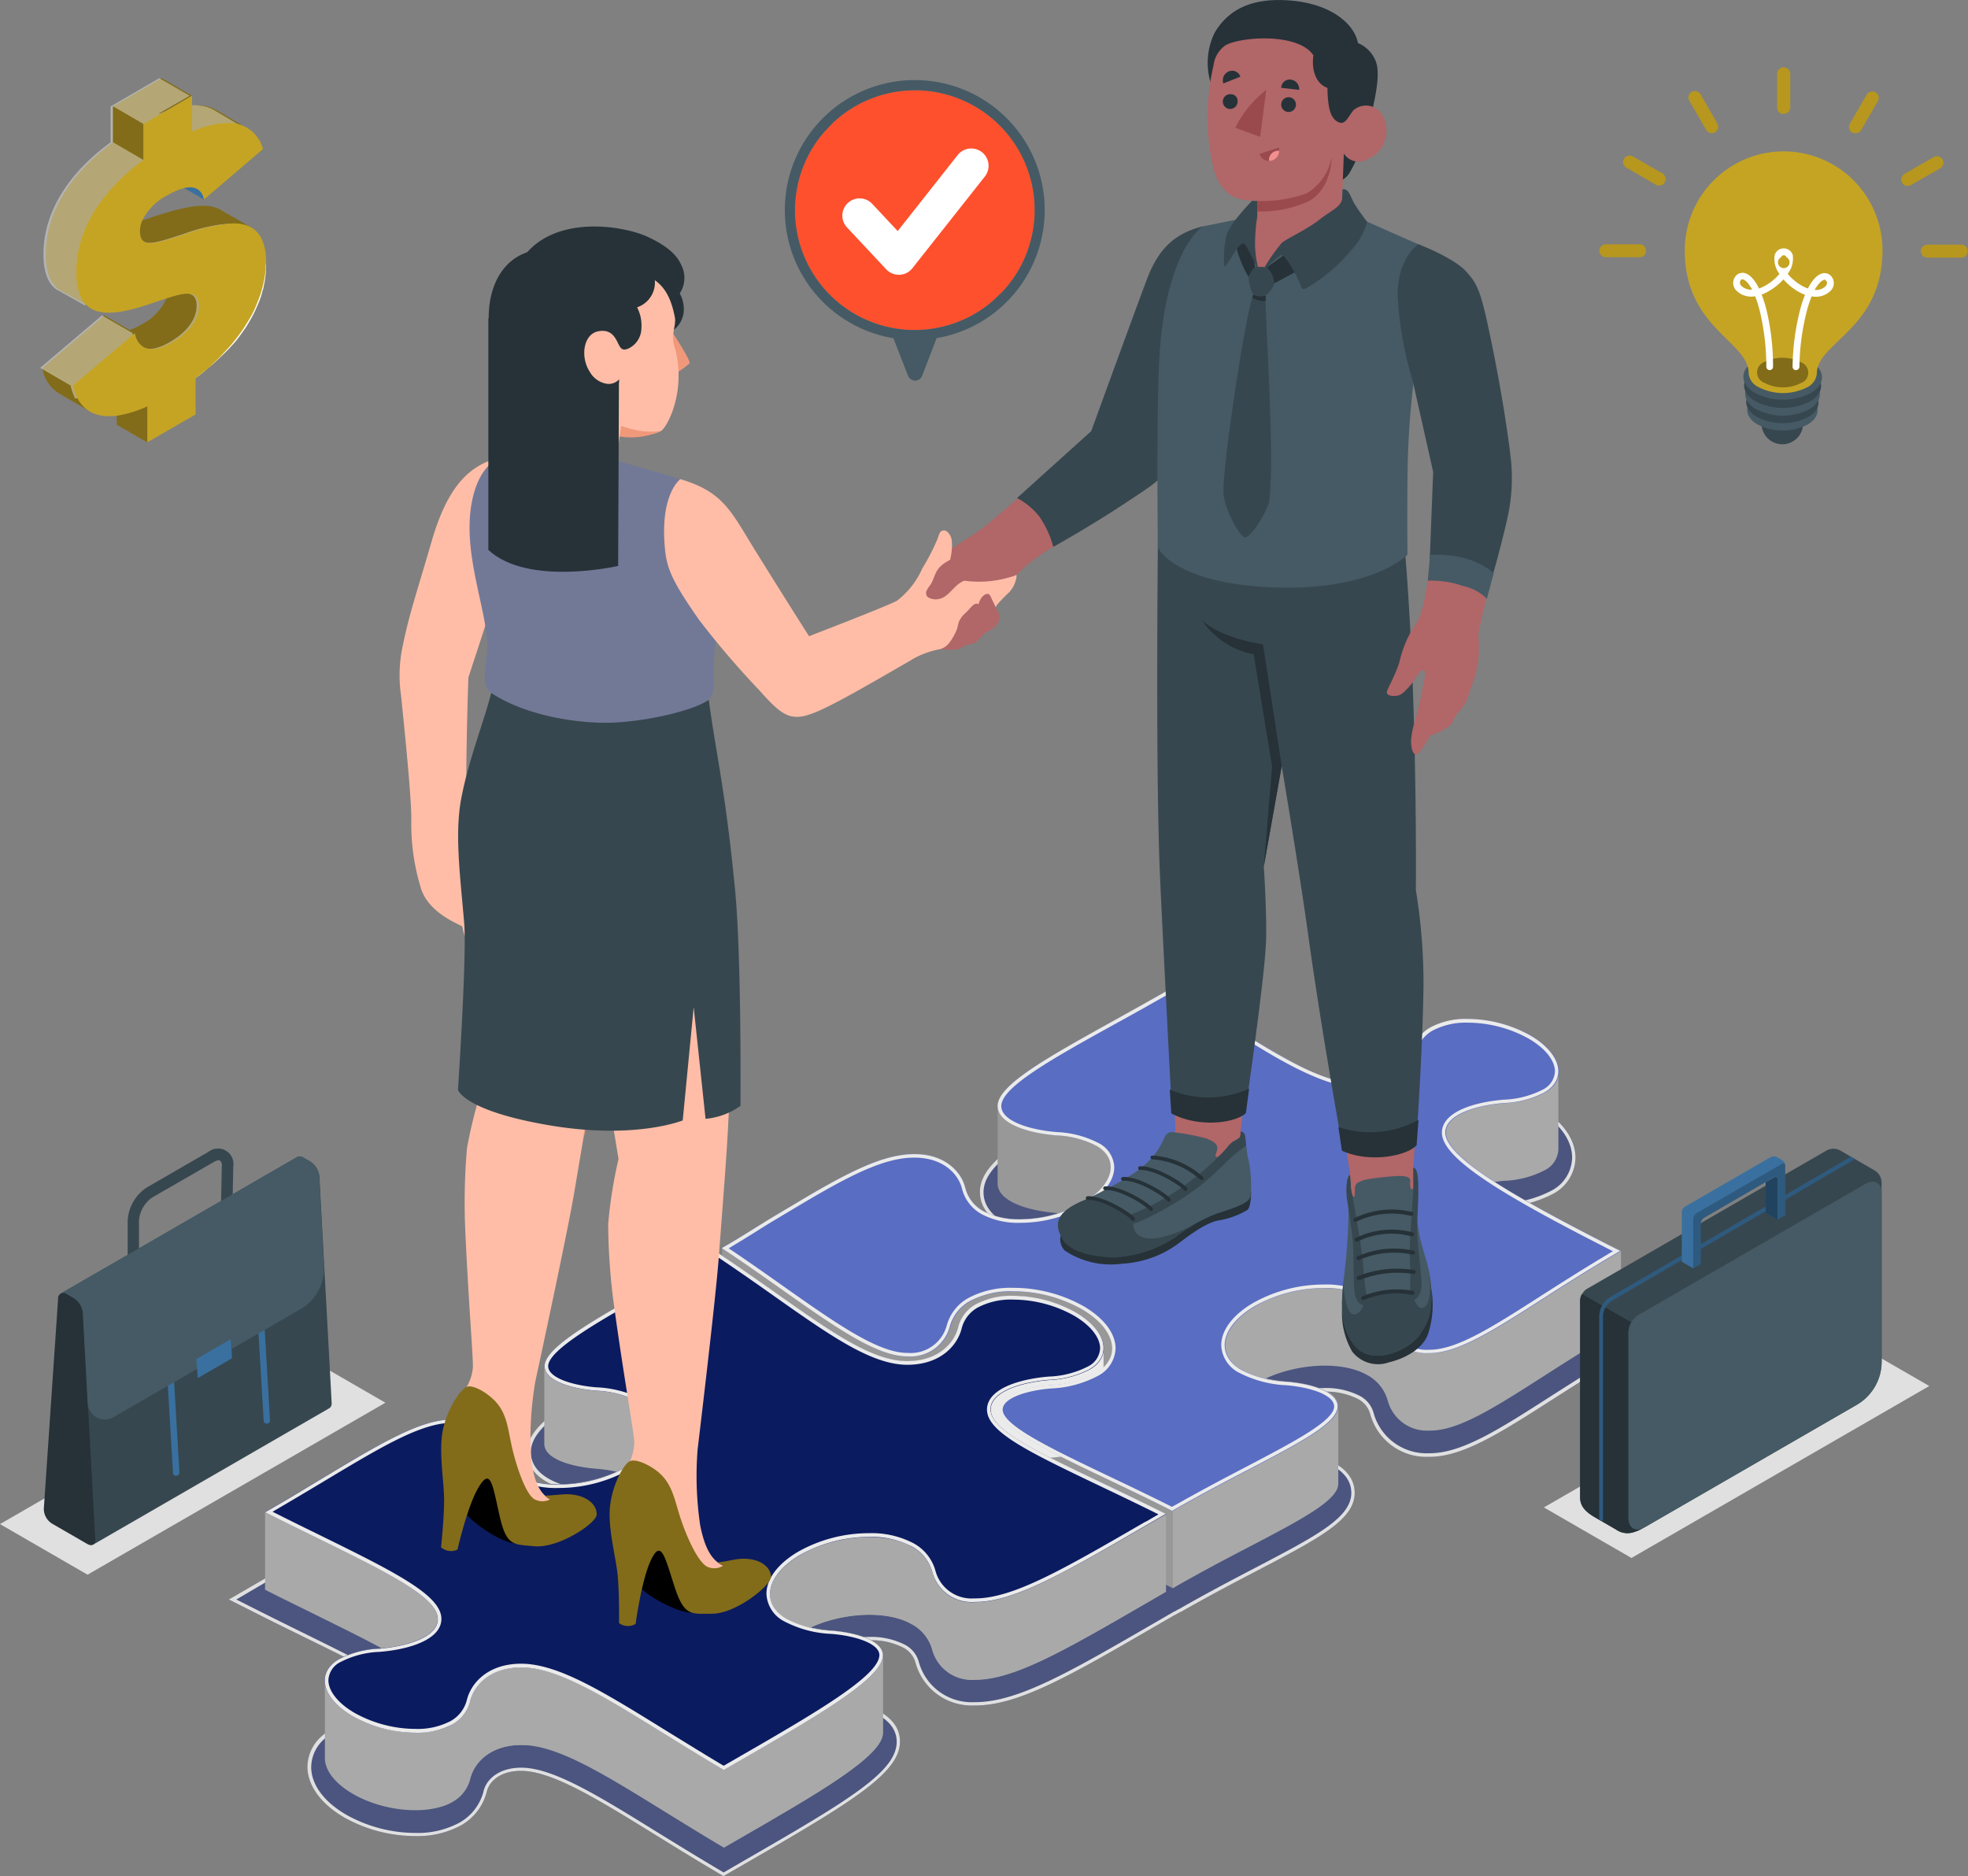 <svg xmlns="http://www.w3.org/2000/svg" width="206.771" height="197.111" viewBox="0 0 206.771 197.111">
  <rect x="0" y="0" width="206.771" height="197.111" fill="#808080" stroke="none"/>
  <g id="Partnership-amico" transform="translate(-20.097 -22.793)">
    <g id="freepik--Shadows--inject-27" transform="translate(20.097 133.433)">
      <path id="freepik--Shadow--inject-27" d="M227.5,295.221c-6.126-3.1-10.1-5.27-12.883-7.046-3.675-2.343-4.35-3.444-4.477-3.743.313-.381,1.858-1.115,4.477-1.323a12,12,0,0,0,4.984-1.332,4.373,4.373,0,0,0,2.4-3.806c0-1.976-1.414-3.924-3.87-5.347a15.334,15.334,0,0,0-7.449-1.953,9.62,9.62,0,0,0-4.776,1.1,5.641,5.641,0,0,0-2.755,3.584c-.236.983-1.3,2.139-3.525,2.17h-.082c-3.924,0-9.7-3.829-17.024-8.687L179.735,267l-.97.557c-2.207,1.269-4.373,2.474-6.113,3.439-8.61,4.781-13.354,7.413-13.218,10.735.1,2.605,3.027,4.391,7.83,4.776a8.337,8.337,0,0,1,3.453.856c.267.154.585.394.585.666,0,.353-.43,1.264-2.062,2.207a11.741,11.741,0,0,1-5.632,1.468,6.139,6.139,0,0,1-2.963-.616A2.048,2.048,0,0,1,159.6,289.8c-.544-2.243-2.719-4.889-7.005-4.944h-.136c-3.326,0-6.8,1.631-11.383,4.264-1.359.779-2.787,1.64-4.309,2.556-.671.4-1.359.829-2.075,1.278-.988.616-2.012,1.251-3.09,1.885l-.87.5c-1.908,1.1-3.752,2.13-5.637,3.172-9.271,5.166-13.367,7.576-13.25,10.567.1,2.361,2.669,3.915,7.055,4.269a9.442,9.442,0,0,1,3.969,1.006c.381.222.838.58.838,1.029,0,.621-.716,1.654-2.316,2.578a13.1,13.1,0,0,1-6.276,1.609,7.418,7.418,0,0,1-3.6-.766,2.524,2.524,0,0,1-1.3-1.586,6.123,6.123,0,0,0-6.131-4.5h-.113c-3.888,0-8.184,2.578-14.7,6.5-1.541.906-3.625,2.193-5.891,3.494l-2.9,1.681,2.991,1.509c1.785.906,3.507,1.745,5.12,2.538,5.374,2.637,11.451,5.623,12.008,7.046-.308.381-1.853,1.115-4.481,1.323a11.945,11.945,0,0,0-4.984,1.341,4.366,4.366,0,0,0-2.4,3.8c0,1.976,1.414,3.924,3.874,5.347a15.3,15.3,0,0,0,7.445,1.953,9.607,9.607,0,0,0,4.776-1.1,5.628,5.628,0,0,0,2.755-3.58c.236-.983,1.3-2.143,3.525-2.171h.073c3.226,0,8,2.945,14.047,6.679,2.057,1.273,4.078,2.524,6.312,3.843l.906.539,2.32-1.337c11.328-6.539,16.363-9.575,16.227-12.941-.1-2.361-2.669-3.92-7.055-4.269a9.515,9.515,0,0,1-3.969-1.006c-.381-.222-.838-.58-.838-1.033,0-.616.716-1.654,2.316-2.578a13.141,13.141,0,0,1,6.276-1.618,7.418,7.418,0,0,1,3.6.766,2.547,2.547,0,0,1,1.3,1.586,6.113,6.113,0,0,0,6.126,4.5h.136c4.577,0,10.01-3.145,19.032-8.383l1.921-1.11h.023l.585-.331h.063l.163-.1c2.859-1.631,5.574-3.05,7.758-4.191,6.743-3.521,10.454-5.465,10.336-8.356-.1-2.361-2.669-3.92-7.055-4.268a9.516,9.516,0,0,1-3.969-1.006c-.381-.222-.838-.58-.838-1.033,0-.616.716-1.654,2.316-2.578a13.113,13.113,0,0,1,6.276-1.613,7.472,7.472,0,0,1,3.6.761,2.528,2.528,0,0,1,1.3,1.586,6.11,6.11,0,0,0,6.131,4.5h.1c3.507,0,7.44-2.515,12.883-6,2.352-1.5,5.016-3.213,8.057-4.984l2.886-1.677Z" transform="translate(-56.433 -266.982)" fill="#0d2380" opacity="0.45"/>
      <path id="freepik--shadow--inject-27-2" data-name="freepik--shadow--inject-27" d="M179.721,267.4l2.592,1.717c7.372,4.885,13.2,8.745,17.219,8.745h.086c2.433-.032,3.625-1.337,3.874-2.447a5.288,5.288,0,0,1,2.583-3.353,9.262,9.262,0,0,1,4.595-1.051,14.953,14.953,0,0,1,7.25,1.9c2.347,1.359,3.689,3.172,3.689,5.03a4,4,0,0,1-2.211,3.489,11.578,11.578,0,0,1-4.826,1.287c-2.46.195-4.273.906-4.731,1.455l-.136.168.082.2c.2.494,1.074,1.654,4.617,3.915,2.791,1.781,6.774,3.96,12.914,7.064l2.379,1.205-2.306,1.337c-3.054,1.776-5.719,3.485-8.075,4.984C213.928,306.5,210.031,309,206.628,309h-.091a5.76,5.76,0,0,1-5.782-4.223,2.887,2.887,0,0,0-1.468-1.812,7.8,7.8,0,0,0-3.784-.816,13.467,13.467,0,0,0-6.457,1.668c-1.518.875-2.5,2.012-2.5,2.891,0,.5.353.961,1.02,1.359a9.868,9.868,0,0,0,4.124,1.056c4.182.335,6.629,1.763,6.72,3.92.109,2.664-3.534,4.568-10.141,8.02-2.18,1.137-4.894,2.556-7.771,4.2l-.186.109h-.032l-.421.24h-.023l-.163.091-1.926,1.115c-8.972,5.2-14.391,8.333-18.868,8.333h-.131a5.75,5.75,0,0,1-5.777-4.223,2.886,2.886,0,0,0-1.468-1.813,7.8,7.8,0,0,0-3.784-.816,13.418,13.418,0,0,0-6.439,1.672c-1.518.875-2.5,2.007-2.5,2.891,0,.494.353.961,1.02,1.359a9.942,9.942,0,0,0,4.124,1.056c4.182.335,6.629,1.763,6.72,3.92.122,3.172-4.83,6.149-16.05,12.611l-2.13,1.233-.73-.431c-2.211-1.314-4.246-2.565-6.308-3.838-6.086-3.766-10.875-6.738-14.233-6.738h-.072c-2.433.036-3.625,1.359-3.874,2.451a5.274,5.274,0,0,1-2.583,3.349,9.248,9.248,0,0,1-4.595,1.056,14.954,14.954,0,0,1-7.25-1.908c-2.347-1.359-3.689-3.172-3.689-5.03a4,4,0,0,1,2.211-3.489,11.532,11.532,0,0,1,4.826-1.282c2.465-.2,4.278-.906,4.731-1.459l.136-.168-.077-.195c-.566-1.445-5.406-3.911-12.185-7.25-1.518-.748-3.29-1.618-5.12-2.538l-2.388-1.205L83.585,323c2.238-1.3,4.346-2.565,5.891-3.5,6.457-3.883,10.726-6.444,14.5-6.444h.113a5.751,5.751,0,0,1,5.777,4.219,2.886,2.886,0,0,0,1.473,1.813,7.78,7.78,0,0,0,3.779.811,13.494,13.494,0,0,0,6.462-1.663c1.513-.875,2.492-2.012,2.492-2.9,0-.494-.349-.961-1.02-1.359a9.961,9.961,0,0,0-4.119-1.051c-4.187-.335-6.634-1.767-6.72-3.924-.109-2.773,3.924-5.143,13.059-10.232,1.881-1.042,3.725-2.075,5.641-3.172l.87-.5c1.051-.612,2.025-1.219,3.1-1.89h.023c.711-.453,1.387-.865,2.044-1.26,1.518-.906,2.954-1.772,4.3-2.551,4.531-2.605,7.957-4.219,11.2-4.219h.136c4.078.054,6.144,2.547,6.657,4.667a2.4,2.4,0,0,0,1.214,1.522,6.543,6.543,0,0,0,3.145.662,12.193,12.193,0,0,0,5.818-1.491c1.654-.956,2.238-1.958,2.238-2.524,0-.358-.258-.689-.766-.979a8.532,8.532,0,0,0-3.625-.906c-4.6-.372-7.4-2.025-7.495-4.427-.127-3.095,4.531-5.691,13.032-10.422,1.731-.965,3.892-2.166,6.117-3.444l.775-.453m0-.426-.97.557c-2.207,1.269-4.373,2.474-6.113,3.439-8.61,4.781-13.354,7.413-13.218,10.735.1,2.606,3.027,4.391,7.826,4.776a8.344,8.344,0,0,1,3.457.856c.267.154.585.394.585.666,0,.353-.43,1.264-2.062,2.207a11.741,11.741,0,0,1-5.632,1.468,6.14,6.14,0,0,1-2.963-.616,2.048,2.048,0,0,1-1.042-1.291c-.544-2.243-2.719-4.889-7.005-4.944h-.136c-3.326,0-6.8,1.631-11.383,4.264-1.359.779-2.787,1.64-4.309,2.556-.671.4-1.359.829-2.075,1.278-.988.616-2.012,1.251-3.09,1.885l-.87.5c-1.908,1.1-3.752,2.13-5.637,3.172-9.271,5.166-13.367,7.576-13.25,10.567.1,2.361,2.669,3.915,7.055,4.268a9.442,9.442,0,0,1,3.969,1.006c.381.222.838.58.838,1.029,0,.621-.716,1.654-2.316,2.578a13.1,13.1,0,0,1-6.244,1.627,7.418,7.418,0,0,1-3.6-.766,2.524,2.524,0,0,1-1.3-1.586,6.123,6.123,0,0,0-6.131-4.5h-.113c-3.888,0-8.184,2.578-14.7,6.5-1.541.906-3.625,2.193-5.891,3.494l-2.9,1.681,2.991,1.509c1.785.906,3.507,1.745,5.12,2.538,5.374,2.637,11.451,5.623,12.008,7.046-.308.381-1.853,1.115-4.481,1.323a11.945,11.945,0,0,0-4.984,1.341,4.366,4.366,0,0,0-2.4,3.8c0,1.976,1.414,3.924,3.874,5.347a15.3,15.3,0,0,0,7.445,1.953,9.607,9.607,0,0,0,4.776-1.1,5.628,5.628,0,0,0,2.755-3.58c.236-.983,1.3-2.143,3.525-2.171h.073c3.226,0,8,2.945,14.047,6.679,2.057,1.273,4.078,2.524,6.312,3.843l.906.539,2.32-1.337c11.328-6.539,16.363-9.575,16.227-12.941-.1-2.361-2.669-3.92-7.055-4.268a9.515,9.515,0,0,1-3.969-1.006c-.381-.222-.838-.58-.838-1.033,0-.616.716-1.654,2.316-2.578a13.141,13.141,0,0,1,6.276-1.618,7.418,7.418,0,0,1,3.6.766,2.547,2.547,0,0,1,1.3,1.586,6.113,6.113,0,0,0,6.126,4.5h.136c4.577,0,10.01-3.145,19.032-8.383l1.921-1.11h.023l.585-.331h.063l.163-.1c2.859-1.631,5.574-3.05,7.758-4.191,6.743-3.521,10.454-5.465,10.336-8.356-.1-2.361-2.669-3.92-7.055-4.268a9.516,9.516,0,0,1-3.969-1.006c-.381-.222-.838-.58-.838-1.033,0-.616.716-1.654,2.316-2.578a13.113,13.113,0,0,1,6.276-1.613,7.471,7.471,0,0,1,3.6.761,2.528,2.528,0,0,1,1.3,1.586,6.11,6.11,0,0,0,6.131,4.5h.1c3.507,0,7.44-2.515,12.883-6,2.352-1.5,5.016-3.213,8.057-4.984l2.886-1.677-2.977-1.509c-6.126-3.1-10.1-5.27-12.883-7.046-3.675-2.343-4.35-3.444-4.477-3.743.313-.381,1.858-1.115,4.477-1.323a12,12,0,0,0,4.984-1.332,4.373,4.373,0,0,0,2.4-3.806c0-1.976-1.414-3.924-3.87-5.347a15.334,15.334,0,0,0-7.449-1.953,9.62,9.62,0,0,0-4.776,1.1,5.641,5.641,0,0,0-2.755,3.584c-.236.983-1.3,2.139-3.525,2.171h-.082c-3.924,0-9.7-3.829-17.024-8.687l-2.76-1.853Z" transform="translate(-56.433 -266.96)" fill="#e0e0e0"/>
      <path id="freepik--shadow--inject-27-3" data-name="freepik--shadow--inject-27" d="M394.573,355.8l-9.2-5.311,31.289-18.066,9.2,5.311Z" transform="translate(-223.162 -302.758)" fill="#e0e0e0"/>
      <path id="freepik--shadow--inject-27-4" data-name="freepik--shadow--inject-27" d="M36.6,359.672l-9.2-5.315L58.693,336.29l9.2,5.315Z" transform="translate(-27.4 -304.874)" fill="#e0e0e0"/>
    </g>
    <g id="freepik--Symbol--inject-27" transform="translate(24.542 31.007)">
      <g id="freepik--money-symbol--inject-27">
        <path id="Path_156628" data-name="Path 156628" d="M70.844,60.447l-3.2-1.853,6.2-5.284,3.2,1.849Z" transform="translate(-53.851 -47.696)" fill="#39709f"/>
        <path id="Path_156629" data-name="Path 156629" d="M68.55,71.071c-1.636-1.16-4.481-.281-6.888.453q-.87.295-1.577.517a2.868,2.868,0,0,0-.236,1.115c0,1.867,1.581,1.359,5.016.222a25.49,25.49,0,0,1,3.553-.933c.1.952.766,1.813,3.335.453Z" transform="translate(-49.591 -57.101)" fill="#826c19"/>
        <path id="Path_156630" data-name="Path 156630" d="M57.679,118.552l-3.2-1.849V112.92l3.2,1.858Z" transform="translate(-46.654 -80.294)" fill="#826c19"/>
        <path id="Path_156631" data-name="Path 156631" d="M64.7,92.12c0,1.5-1.133,2.846-2.8,3.82-2.669,1.55-3.707.285-3.938-.947l-.562-.326a6.059,6.059,0,0,0,1.3-.585,5.689,5.689,0,0,0,2.61-2.76C63.282,90.683,64.7,90.43,64.7,92.12Z" transform="translate(-48.251 -68.217)" fill="#826c19"/>
        <path id="Path_156632" data-name="Path 156632" d="M41.755,110.827a2.107,2.107,0,0,0-1.169-.285c-.063-.19-.122-.385-.172-.6l-3.2-1.853a3.814,3.814,0,0,0,1.813,2.719h0l3.172,1.849A1.482,1.482,0,0,0,41.755,110.827Z" transform="translate(-37.21 -77.653)" fill="#826c19"/>
        <path id="Path_156633" data-name="Path 156633" d="M52.485,57.219c-3.435,1.133-5.016,1.645-5.016-.222a2.868,2.868,0,0,1,.236-1.115c-2.347.725-3.439.816-3.439-.734,0-1.142.77-2.547,2.891-3.779,2.266-1.314,3.53-1.006,3.843.453l6.2-5.288c-.027-.082-.059-.154-.091-.227a4,4,0,0,0,1.1-.426l-2.556-1.518c-.077-.05-.159-.1-.245-.145l-.036-.023h0a4.341,4.341,0,0,0-2.433-.4,10.671,10.671,0,0,0-3.2.879v-.068l3.2-1.84-3.2-1.849h0l-2.171,1.264-2.941,1.708h0v3.775c-4.336,3.14-7.055,7.273-7.055,11.736,0,2.035.548,3.172,1.436,3.775h.041a2.443,2.443,0,0,0,.236.136l2.683,1.509a2,2,0,0,0-.163-1.21,15.362,15.362,0,0,0,2.506-.548c3.258-.983,6.149-2.528,6.149-.118a3.1,3.1,0,0,1-.2,1.083c1.976-.643,3.4-.906,3.4.793,0,1.5-1.133,2.846-2.8,3.82-2.669,1.55-3.707.285-3.938-.947h0l-.562-.326-2.637-1.527-6.5,5.515,3.2,1.853A5.673,5.673,0,0,0,40.9,74.57a10.377,10.377,0,0,0,4.133-1.024v1.532l5.061-.693V70.6c4.386-3.231,7.409-7.59,7.409-12.139a6.126,6.126,0,0,0-.363-2.266A17.243,17.243,0,0,0,52.485,57.219Z" transform="translate(-37.21 -40.92)" fill="#826c19"/>
        <path id="Path_156634" data-name="Path 156634" d="M52.485,57.219c-3.435,1.133-5.016,1.645-5.016-.222a2.868,2.868,0,0,1,.236-1.115c-2.347.725-3.439.816-3.439-.734,0-1.142.77-2.547,2.891-3.779,2.266-1.314,3.53-1.006,3.843.453l6.2-5.288c-.027-.082-.059-.154-.091-.227a4,4,0,0,0,1.1-.426l-2.556-1.518c-.077-.05-.159-.1-.245-.145l-.036-.023h0a4.341,4.341,0,0,0-2.433-.4,10.671,10.671,0,0,0-3.2.879v-.068l3.2-1.84-3.2-1.849h0l-2.171,1.264-2.941,1.708h0v3.775c-4.336,3.14-7.055,7.273-7.055,11.736,0,2.035.548,3.172,1.436,3.775h.041a2.443,2.443,0,0,0,.236.136l2.683,1.509a2,2,0,0,0-.163-1.21,15.362,15.362,0,0,0,2.506-.548c3.258-.983,6.149-2.528,6.149-.118a3.1,3.1,0,0,1-.2,1.083c1.976-.643,3.4-.906,3.4.793,0,1.5-1.133,2.846-2.8,3.82-2.669,1.55-3.707.285-3.938-.947h0l-.562-.326-2.637-1.527-6.5,5.515,3.2,1.853A5.673,5.673,0,0,0,40.9,74.57a10.377,10.377,0,0,0,4.133-1.024v1.532l5.061-.693V70.6c4.386-3.231,7.409-7.59,7.409-12.139a6.126,6.126,0,0,0-.363-2.266A17.243,17.243,0,0,0,52.485,57.219Z" transform="translate(-37.45 -40.92)" fill="#fff" opacity="0.4"/>
        <path id="Path_156635" data-name="Path 156635" d="M61.014,58.413a18.044,18.044,0,0,0-4.663,1.038c-3.435,1.133-5.016,1.645-5.016-.222a2.868,2.868,0,0,1,.236-1.115,5.946,5.946,0,0,1,2.655-2.664c2.266-1.314,3.525-1,3.843.453l6.194-5.288a3.633,3.633,0,0,0-3.593-2.755,9.629,9.629,0,0,0-3.865.906V45l-3.2,1.862-1.9,1.11v3.775c-4.346,3.172-7.055,7.3-7.055,11.754a6.539,6.539,0,0,0,.385,2.433c.956,2.393,3.584,2.066,6.344,1.255.97-.295,1.912-.634,2.755-.906,1.976-.643,3.4-.906,3.4.793,0,1.5-1.133,2.846-2.8,3.82-2.669,1.55-3.707.285-3.938-.947l-6.5,5.492a5.673,5.673,0,0,0,.489,1.359c.852,1.59,2.365,2.026,4.133,1.813a12.33,12.33,0,0,0,3.2-.988V81.4l5.066-2.923v-3.8c4.386-3.226,7.413-7.585,7.413-12.139C64.58,59.269,63.026,58.363,61.014,58.413Z" transform="translate(-41.076 -43.151)" fill="#c5a424"/>
        <path id="Path_156637" data-name="Path 156637" d="M56.774,53.062l-3.2-1.853V47.43l3.2,1.853Z" transform="translate(-46.157 -44.48)" fill="#826c19"/>
        <path id="Path_156638" data-name="Path 156638" d="M72.72,95.881l.494-.394c.159-.122.349-.276.562-.453s.453-.385.707-.625.53-.48.8-.766l.426-.453.426-.453c.15-.154.29-.322.43-.494s.29-.34.426-.521c.272-.363.553-.725.8-1.11s.494-.788.72-1.178a9.553,9.553,0,0,0,.58-1.187c.163-.4.308-.788.453-1.155l.159-.553c.027-.091.054-.177.077-.263l.059-.258c.072-.335.14-.643.172-.906s.082-.517.086-.72a4.5,4.5,0,0,1,.036-.63v.634c0,.2-.032.453-.059.725a7.453,7.453,0,0,1-.15.933l-.05.258a.979.979,0,0,1-.073.267c-.05.181-.1.367-.15.562a10.285,10.285,0,0,1-.453,1.169,13.284,13.284,0,0,1-.58,1.205c-.227.394-.453.8-.716,1.178s-.535.757-.811,1.119a6.771,6.771,0,0,1-.453.521c-.163.172-.285.335-.453.494l-.453.453-.453.426c-.281.281-.566.526-.825.757s-.512.426-.73.6-.412.326-.575.453Z" transform="translate(-56.629 -64.348)" fill="#fff"/>
      </g>
    </g>
    <g id="freepik--light-bulb--inject-27" transform="translate(188.163 29.874)">
      <g id="freepik--light-bulb--inject-27-2" data-name="freepik--light-bulb--inject-27" transform="translate(0 0)">
        <g id="freepik--Light--inject-27" transform="translate(8.949 8.823)">
          <path id="Path_156639" data-name="Path 156639" d="M440.208,118.353a2.184,2.184,0,1,1-2.166-2.193A2.184,2.184,0,0,1,440.208,118.353Z" transform="translate(-427.778 -89.756)" fill="#37474f"/>
          <path id="Path_156640" data-name="Path 156640" d="M433.6,116.815c-1.436-.843-1.423-2.2.027-3.018a5.755,5.755,0,0,1,5.225.041c1.436.843,1.427,2.193-.023,3.018a5.791,5.791,0,0,1-5.229-.041Z" transform="translate(-425.969 -88.132)" fill="#455a64"/>
          <path id="Path_156641" data-name="Path 156641" d="M433.393,114.941c-1.482-.87-1.473-2.266,0-3.108a5.927,5.927,0,0,1,5.388.041c1.482.87,1.473,2.266-.023,3.108A5.954,5.954,0,0,1,433.393,114.941Z" transform="translate(-425.834 -87.046)" fill="#37474f"/>
          <path id="Path_156642" data-name="Path 156642" d="M433.188,113.014c-1.527-.906-1.513-2.334.027-3.208a6.131,6.131,0,0,1,5.551.045c1.527.906,1.518,2.329-.023,3.2a6.14,6.14,0,0,1-5.555-.041Z" transform="translate(-425.706 -85.93)" fill="#455a64"/>
          <path id="Path_156643" data-name="Path 156643" d="M432.972,111.022c-1.577-.906-1.563-2.4.023-3.3a6.317,6.317,0,0,1,5.728.045c1.572.906,1.559,2.4-.027,3.3a6.344,6.344,0,0,1-5.723-.045Z" transform="translate(-425.568 -84.776)" fill="#37474f"/>
          <path id="Path_156644" data-name="Path 156644" d="M432.826,108.986c-1.6-.943-1.6-2.451.027-3.371a6.457,6.457,0,0,1,5.841.045c1.6.943,1.6,2.451-.027,3.371A6.444,6.444,0,0,1,432.826,108.986Z" transform="translate(-425.476 -83.619)" fill="#455a64"/>
          <path id="Path_156645" data-name="Path 156645" d="M428.512,57.89A10.39,10.39,0,0,0,418.05,68.2c-.059,8.242,6.729,9.661,6.706,12.987a1.776,1.776,0,0,0,1.038,1.468,5.605,5.605,0,0,0,5.066.041,1.785,1.785,0,0,0,1.06-1.455h0c.027-3.326,6.838-4.64,6.9-12.887A10.39,10.39,0,0,0,428.512,57.89Z" transform="translate(-418.049 -57.889)" fill="#c5a424"/>
          <path id="Path_156647" data-name="Path 156647" d="M435.587,108.372a1.166,1.166,0,0,1,0-2.2,4.214,4.214,0,0,1,3.811.032,1.163,1.163,0,0,1,0,2.2A4.2,4.2,0,0,1,435.587,108.372Z" transform="translate(-427.212 -84.052)" fill="#826c19"/>
          <path id="Path_156648" data-name="Path 156648" d="M435.865,93.179a.358.358,0,0,1-.353-.349,25.22,25.22,0,0,1,.775-5.927,12.557,12.557,0,0,1,.53-1.645,4.87,4.87,0,0,1-.906-.453,6.082,6.082,0,0,1-1.359-1.169,5.993,5.993,0,0,1-1.387,1.146,4.691,4.691,0,0,1-.906.453,12.378,12.378,0,0,1,.517,1.64,25.442,25.442,0,0,1,.684,5.941.353.353,0,0,1-.707,0,24.922,24.922,0,0,0-.662-5.755,11.591,11.591,0,0,0-.517-1.649,2.2,2.2,0,0,1-1.958-.589,1.128,1.128,0,0,1-.141-1.455.938.938,0,0,1,.961-.4c.557.118,1.092.689,1.55,1.627a3.919,3.919,0,0,0,.82-.39,5.36,5.36,0,0,0,1.328-1.142,2.6,2.6,0,0,1-.5-1.985.992.992,0,0,1,1.894,0,2.592,2.592,0,0,1-.53,1.976,5.328,5.328,0,0,0,1.31,1.142,3.625,3.625,0,0,0,.816.4c.453-.906,1.015-1.491,1.572-1.6a.952.952,0,0,1,.956.412,1.128,1.128,0,0,1-.163,1.45,2.216,2.216,0,0,1-1.971.562,11.843,11.843,0,0,0-.535,1.64,24.838,24.838,0,0,0-.752,5.746.353.353,0,0,1-.349.358Zm-5.628-9.543c-.059,0-.127,0-.2.127a.453.453,0,0,0,.1.562,1.418,1.418,0,0,0,1.124.385c-.372-.693-.734-1.024-.965-1.069Zm7.595,1.106a1.436,1.436,0,0,0,1.133-.367c.063-.073.272-.322.1-.562-.1-.136-.181-.14-.249-.127C438.579,83.749,438.212,84.071,437.832,84.741Zm-3.244-3.625a.236.236,0,0,0-.272.186.608.608,0,1,0,.539,0,.231.231,0,0,0-.267-.19Z" transform="translate(-424.187 -70.191)" fill="#fff"/>
        </g>
        <path id="Path_156649" data-name="Path 156649" d="M440.316,43.286a.607.607,0,0,1-.181.027.675.675,0,0,1-.675-.68V39.094a.671.671,0,0,1,.7-.675.68.68,0,0,1,.68.68v3.534a.675.675,0,0,1-.521.653Z" transform="translate(-420.809 -38.419)" fill="#b7971e"/>
        <path id="Path_156650" data-name="Path 156650" d="M421.523,48.3a.684.684,0,0,1-.766-.317l-1.767-3.063a.68.68,0,0,1,1.178-.68l1.763,3.063a.675.675,0,0,1-.249.929A.983.983,0,0,1,421.523,48.3Z" transform="translate(-409.565 -41.416)" fill="#b7971e"/>
        <path id="Path_156651" data-name="Path 156651" d="M407.711,62a.68.68,0,0,1-.521-.068l-3.059-1.772a.68.68,0,1,1,.68-1.174l3.059,1.754a.68.68,0,0,1,.249.929A.693.693,0,0,1,407.711,62Z" transform="translate(-401.281 -49.605)" fill="#b7971e"/>
        <path id="Path_156652" data-name="Path 156652" d="M402.7,80.789a.792.792,0,0,1-.181,0H398.98a.68.68,0,1,1,0-1.359h3.534a.68.68,0,0,1,.181,1.332Z" transform="translate(-398.3 -60.846)" fill="#b7971e"/>
        <path id="Path_156653" data-name="Path 156653" d="M477.115,80.872a.793.793,0,0,1-.181,0H473.4a.68.68,0,0,1,0-1.359h3.525a.686.686,0,0,1,.181,1.359Z" transform="translate(-438.998 -60.888)" fill="#b7971e"/>
        <path id="Path_156654" data-name="Path 156654" d="M469.118,62.109a.68.68,0,0,1-.53-1.242l3.063-1.767a.68.68,0,1,1,.68,1.178l-3.068,1.763a.539.539,0,0,1-.145.068Z" transform="translate(-436.551 -49.679)" fill="#b7971e"/>
        <path id="Path_156655" data-name="Path 156655" d="M456.977,48.368a.671.671,0,0,1-.517-.063.68.68,0,0,1-.249-.906l1.772-3.059a.68.68,0,0,1,1.178.68l-1.776,3.059a.675.675,0,0,1-.408.29Z" transform="translate(-429.925 -41.47)" fill="#b7971e"/>
      </g>
    </g>
    <g id="freepik--Puzzle--inject-27" transform="translate(47.946 126.496)">
      <g id="freepik--puzzle--inject-27-2" data-name="freepik--puzzle--inject-27">
        <path id="Path_156656" data-name="Path 156656" d="M287.164,278.347c-.566-.285-1.11-.571-1.649-.852l-.276-.141c-3.752-1.957-6.874-3.693-9.248-5.22h0c.335-.045.675-.086,1.006-.113a10.059,10.059,0,0,0,4.219-1.092,2.57,2.57,0,0,0,1.477-2.293h0V260.48a2.517,2.517,0,0,0-.068-.544,2.848,2.848,0,0,0-.131-.408,6.169,6.169,0,0,0-2.755-2.773,12.237,12.237,0,0,0-1.291-.639,13.7,13.7,0,0,0-5.605-1.078,7.623,7.623,0,0,0-3.513.857c-.085.049-.18.122-.27.185a3.956,3.956,0,0,0-.82.7,3.625,3.625,0,0,0-.807,1.55,4.261,4.261,0,0,1-.2.616,4.354,4.354,0,0,1-.77,1.21,5.661,5.661,0,0,1-4.291,1.736,15.081,15.081,0,0,1-6.679-1.935,117.149,117.149,0,0,1-11.451-7.055l-1.844-1.219-1.042.6c-1.754,1-3.457,1.948-5.093,2.859-7.187,3.988-12.38,6.874-12.289,9.063v8.156c.073,1.885,3.367,2.818,6.163,3.041l.222.027h0c-.208.063-.426.113-.639.168s-.412.109-.621.15-.43.086-.648.122-.453.063-.662.091-.39.045-.58.059c-.394.027-.779.041-1.16.032l-.322-.023a6.027,6.027,0,0,1-.87-.082,2.187,2.187,0,0,1-.39-.068,7.51,7.51,0,0,1-.748-.181c-.109-.032-.217-.059-.322-.1a5.47,5.47,0,0,1-.906-.4,5.6,5.6,0,0,1-.548-.372,3.848,3.848,0,0,1-.544-.517,3.625,3.625,0,0,1-.807-1.55,4.1,4.1,0,0,0-.526-1.228,5.4,5.4,0,0,0-4.74-2.329,8.61,8.61,0,0,0-1.124.059,13.984,13.984,0,0,0-3.625.992c-.87.349-1.781.775-2.746,1.273s-1.989,1.065-3.081,1.695l-1.029.607-2.143,1.269-1.115.666c-1.649.992-3.426,2.161-5.438,3.312v8.156c2.238,1.486,4.287,2.927,6.262,4.318,5.619,3.965,10.055,7.1,13.286,7.055a4.257,4.257,0,0,0,4.391-3.108,4.373,4.373,0,0,1,2.152-2.719c2.565-1.482,7.132-1.278,10.667.349h0c-.281.063-.589.118-.906.168l-.195.032c-.349.05-.711.1-1.11.127s-.933.1-1.4.177c-.313.05-.625.113-.906.186-1.649.4-3.022,1.106-3.063,2.175h0v8.156c-.077,1.9,4.7,4.182,11.328,7.341,2.084.992,4.432,2.116,6.865,3.34h0l.186-.122h0c2.8-1.6,5.438-2.991,7.812-4.223,5.483-2.864,9.443-4.93,9.371-6.679h0v-8.156c-.027-.68-.594-1.214-1.427-1.613a9.826,9.826,0,0,0-2.56-.748c-.453-.082-.942-.136-1.4-.172h0c-.4-.032-.766-.077-1.115-.131l-.2-.027c-.331-.054-.639-.109-.906-.177,3.539-1.622,8.1-1.812,10.662-.344a4.368,4.368,0,0,1,2.152,2.719,4.272,4.272,0,0,0,4.391,3.108c2.986.041,6.761-2.374,11.981-5.714,2.37-1.518,5.048-3.231,8.125-5.021v-8.156C288.51,279.036,287.83,278.691,287.164,278.347Z" transform="translate(-146.806 -251.666)" fill="#a9a9a9"/>
        <path id="Path_156657" data-name="Path 156657" d="M241.148,252.327c-1.754,1-3.457,1.948-5.093,2.859-7.187,3.988-12.375,6.874-12.289,9.063v8.156c.073,1.885,3.367,2.819,6.163,3.041l.222.027h0c-.208.063-.426.113-.639.168s-.412.109-.621.15-.43.086-.648.122-.453.063-.662.091-.39.045-.58.059c-.394.027-.779.041-1.16.032l-.322-.023a6.027,6.027,0,0,1-.87-.082,2.19,2.19,0,0,1-.39-.068,7.5,7.5,0,0,1-.748-.181c-.109-.032-.217-.059-.322-.1a5.475,5.475,0,0,1-.906-.4,5.6,5.6,0,0,1-.548-.372,3.847,3.847,0,0,1-.544-.517,3.625,3.625,0,0,1-.807-1.55,4.1,4.1,0,0,0-.526-1.228,5.4,5.4,0,0,0-4.74-2.329,8.61,8.61,0,0,0-1.124.059,13.982,13.982,0,0,0-3.625.992c-.87.349-1.781.775-2.746,1.273s-1.989,1.065-3.081,1.695l-1.029.607-2.143,1.269-1.115.666c-1.649.992-3.426,2.161-5.438,3.312v8.156c2.238,1.486,4.287,2.927,6.262,4.318,5.619,3.965,10.055,7.1,13.286,7.055a4.257,4.257,0,0,0,4.391-3.109,4.373,4.373,0,0,1,2.152-2.719c2.565-1.482,7.132-1.278,10.667.349h0c-.281.063-.589.118-.906.168l-.195.032c-.349.05-.711.1-1.11.127s-.933.1-1.4.177c-.313.05-.625.113-.906.186-1.649.4-3.022,1.106-3.063,2.175h0v8.156c-.077,1.9,4.7,4.182,11.328,7.341,2.084.992,4.432,2.116,6.865,3.34h0v-63.1Z" transform="translate(-146.806 -251.716)" opacity="0.1"/>
        <path id="Path_156658" data-name="Path 156658" d="M176.75,337.258c-2.021-.965-3.838-1.813-5.415-2.633a10,10,0,0,0,4.137-1.088,2.554,2.554,0,0,0,1.482-2.338h0v-7.821c.14-1.314-.879-2.828-2.95-4.019-3.276-1.894-7.948-2.266-10.422-.852a3.838,3.838,0,0,0-1.9,2.433c-.39,1.618-2,3.516-5.265,3.562-3.67.05-8.007-3.009-14.006-7.25-1.962-1.382-4-2.814-6.208-4.282q-2.916,1.672-5.655,3.172c-6.928,3.861-12.4,6.91-12.325,8.913v8.156c.063,1.554,2.941,2.338,5.388,2.533a16.061,16.061,0,0,1,2.238.335c-3.539,1.622-8.1,1.813-10.662.344a4.368,4.368,0,0,1-2.152-2.719,4.274,4.274,0,0,0-4.4-3.108c-3.4-.045-7.558,2.451-13.852,6.235-1.758,1.056-3.743,2.266-5.918,3.507V348.5c1.776.906,3.494,1.736,5.1,2.528,2.746,1.359,5.161,2.538,7.15,3.625l-.263.023a10.091,10.091,0,0,0-4.219,1.1,2.608,2.608,0,0,0-1.482,2.2h0v8.22h0c0,1.251,1.024,2.642,2.954,3.761,3.276,1.89,7.948,2.266,10.422.852a3.87,3.87,0,0,0,1.894-2.433c.39-1.618,2-3.516,5.265-3.562,3.756-.05,8.51,2.886,15.089,6.951,1.885,1.165,4.015,2.479,6.28,3.824l1.4-.807c8.61-4.962,15.406-8.886,15.325-11.3v-8.156c-.063-1.559-2.941-2.338-5.388-2.533a16.057,16.057,0,0,1-2.238-.335c3.539-1.622,8.1-1.813,10.662-.344a4.359,4.359,0,0,1,2.152,2.719,4.277,4.277,0,0,0,4.391,3.108c4.114.054,9.439-3.031,18.257-8.134l1.894-1.1v-8.156C181.128,339.351,178.808,338.241,176.75,337.258Z" transform="translate(-88.865 -285.184)" fill="#a9a9a9"/>
        <path id="Path_156659" data-name="Path 156659" d="M160.023,350.228a14.06,14.06,0,0,1-10.553,1.359h0a13.8,13.8,0,0,0,9.516-.847,16.112,16.112,0,0,0-2.238-.331c-2.447-.195-5.324-.974-5.388-2.533V339.72c.063,1.554,2.941,2.338,5.388,2.538a11.6,11.6,0,0,1,4.744,1.214C164.315,345.1,163.653,348.13,160.023,350.228Z" transform="translate(-122.006 -299.813)" fill="#a9a9a9"/>
        <path id="Path_156660" data-name="Path 156660" d="M138.653,409.382v8.156c-.217,0-.453-.027-.653-.023-3.263.045-4.871,1.944-5.261,3.557a3.865,3.865,0,0,1-1.9,2.433,5.741,5.741,0,0,1-1.151.485v-8.156a5.381,5.381,0,0,0,1.16-.489,3.861,3.861,0,0,0,1.9-2.438c.39-1.613,2-3.512,5.265-3.557a6.1,6.1,0,0,1,.639.032Z" transform="translate(-111.189 -337.891)" fill="#a9a9a9"/>
        <path id="Path_156661" data-name="Path 156661" d="M211.935,406.56v8.116c.1,2.415-6.715,6.344-15.325,11.3l-1.4.807v-8.156l1.4-.807C205.156,412.886,211.926,408.98,211.935,406.56Z" transform="translate(-147.019 -336.365)" fill="#a9a9a9"/>
        <path id="Path_156662" data-name="Path 156662" d="M257.109,342.11c.077-1.885,3.367-2.814,6.163-3.04a9.973,9.973,0,0,0,4.219-1.1,2.669,2.669,0,0,0,1.473-1.953V343.8h0a2.585,2.585,0,0,1-1.477,2.338,9.983,9.983,0,0,1-4.142,1.088C259.411,345.228,257.059,343.651,257.109,342.11Z" transform="translate(-180.87 -297.789)" fill="#ebebeb"/>
        <path id="Path_156663" data-name="Path 156663" d="M247.564,373.84V382l-1.894,1.1c-8.818,5.107-14.147,8.2-18.257,8.156a4.284,4.284,0,0,1-4.391-3.113,4.368,4.368,0,0,0-2.152-2.719c-2.565-1.477-7.123-1.278-10.662.344a9.032,9.032,0,0,1-2.492-.906c-2.814-1.622-2.152-4.649,1.477-6.747s8.872-2.479,11.686-.852a4.346,4.346,0,0,1,2.152,2.719,4.281,4.281,0,0,0,4.4,3.113c4.11.054,9.434-3.031,18.252-8.156Z" transform="translate(-152.904 -318.472)" fill="#a9a9a9"/>
        <path id="Path_156664" data-name="Path 156664" d="M181.621,341.66c-8.818,5.107-14.142,8.193-18.252,8.156a4.253,4.253,0,0,1-4.391-3.108,4.377,4.377,0,0,0-2.157-2.719c-2.814-1.627-8.057-1.242-11.686.852s-4.291,5.12-1.477,6.747a11.352,11.352,0,0,0,4.731,1.246c2.465.2,5.333.942,5.388,2.5.1,2.415-6.711,6.344-15.325,11.3l-1.4.807c-2.266-1.359-4.4-2.66-6.285-3.824-6.575-4.078-11.328-7-15.085-6.951-3.263.045-4.876,1.944-5.265,3.557a3.861,3.861,0,0,1-1.9,2.438c-2.461,1.418-7.132,1.038-10.422-.852s-3.942-4.59-1.477-6.013a10.231,10.231,0,0,1,4.214-1.1c2.8-.222,6.09-1.151,6.167-3.041.1-2.311-5.129-4.88-13.041-8.764-1.609-.793-3.326-1.636-5.1-2.533,2.175-1.26,4.16-2.451,5.918-3.507,6.294-3.784,10.449-6.28,13.852-6.235a4.258,4.258,0,0,1,4.4,3.108,4.368,4.368,0,0,0,2.152,2.719c2.814,1.622,8.057,1.242,11.686-.852s4.3-5.111,1.482-6.743a11.351,11.351,0,0,0-4.731-1.246c-2.465-.2-5.324-.979-5.388-2.533-.077-2,5.4-5.052,12.325-8.913,1.813-1.015,3.711-2.071,5.655-3.172,2.211,1.468,4.246,2.9,6.208,4.282,6,4.237,10.336,7.3,14.006,7.25,3.263-.045,4.876-1.944,5.265-3.562a3.838,3.838,0,0,1,1.9-2.433c2.46-1.423,7.132-1.042,10.422.852s3.938,4.59,1.477,6.009a10.163,10.163,0,0,1-4.219,1.1c-2.8.227-6.086,1.156-6.163,3.041-.086,2.157,4.581,4.386,11.646,7.753,2.057.983,4.377,2.093,6.774,3.294Z" transform="translate(-88.86 -285.195)" fill="#0b1b60"/>
        <path id="Path_156665" data-name="Path 156665" d="M136.209,313.378c2.107,1.4,4.046,2.764,6.013,4.151,6.013,4.246,10.359,7.309,14.124,7.309h.1c3.471-.045,5.193-2.1,5.614-3.838a3.494,3.494,0,0,1,1.726-2.2,7.477,7.477,0,0,1,3.688-.811,13.25,13.25,0,0,1,6.344,1.663c1.745,1.006,2.782,2.3,2.782,3.457a2.251,2.251,0,0,1-1.305,1.921,9.718,9.718,0,0,1-4.078,1.047c-3.086.249-6.412,1.269-6.5,3.389-.1,2.4,4.4,4.531,11.854,8.1,1.663.793,3.892,1.858,6.163,2.986l-1.31.761h-.036c-8.691,5.034-13.934,8.07-17.926,8.07h-.1a3.923,3.923,0,0,1-4.042-2.832,4.731,4.731,0,0,0-2.329-2.964,9.47,9.47,0,0,0-4.685-1.056,15.169,15.169,0,0,0-7.362,1.907c-2.167,1.251-3.4,2.878-3.4,4.464a3.409,3.409,0,0,0,1.926,2.918,11.6,11.6,0,0,0,4.885,1.291c2.4.19,4.984.956,5.052,2.184.086,2.2-6.969,6.262-15.144,10.97l-1.214.7c-2.121-1.26-4.078-2.479-6.095-3.716-6.579-4.078-11.328-7.005-15.18-7.005h-.1c-3.476.045-5.2,2.094-5.614,3.838a3.521,3.521,0,0,1-1.726,2.2,7.477,7.477,0,0,1-3.688.811,13.25,13.25,0,0,1-6.344-1.663c-1.745-1.006-2.782-2.3-2.782-3.462a2.245,2.245,0,0,1,1.305-1.917A9.677,9.677,0,0,1,100.892,355c3.086-.245,6.412-1.264,6.5-3.385.1-2.551-4.921-5.021-13.241-9.108-1.359-.662-2.9-1.423-4.5-2.229,2.007-1.169,3.843-2.266,5.356-3.172,6.19-3.716,10.277-6.172,13.558-6.172h.086a3.923,3.923,0,0,1,4.046,2.832,4.7,4.7,0,0,0,2.325,2.959,9.42,9.42,0,0,0,4.685,1.056,15.153,15.153,0,0,0,7.368-1.908c2.161-1.246,3.4-2.873,3.4-4.463a3.4,3.4,0,0,0-1.926-2.914,11.591,11.591,0,0,0-4.88-1.291c-2.4-.19-5.007-.961-5.057-2.189-.068-1.776,5.854-5.075,12.144-8.578,1.813-1.015,3.625-2.016,5.46-3.072m0-.43q-2.916,1.672-5.655,3.172c-6.928,3.861-12.4,6.91-12.325,8.913.063,1.554,2.941,2.338,5.388,2.533a11.277,11.277,0,0,1,4.731,1.26c2.814,1.622,2.152,4.649-1.477,6.747a14.854,14.854,0,0,1-7.182,1.858,9.158,9.158,0,0,1-4.5-1.006,4.368,4.368,0,0,1-2.152-2.719,4.274,4.274,0,0,0-4.4-3.108h-.091c-3.385,0-7.522,2.488-13.762,6.24-1.758,1.056-3.743,2.266-5.918,3.507,1.776.906,3.494,1.74,5.1,2.533,7.912,3.883,13.141,6.453,13.041,8.764-.077,1.89-3.371,2.818-6.167,3.04a10.086,10.086,0,0,0-4.214,1.1c-2.465,1.423-1.813,4.119,1.477,6.013a13.554,13.554,0,0,0,6.539,1.708,7.871,7.871,0,0,0,3.87-.856,3.861,3.861,0,0,0,1.9-2.438c.39-1.613,2-3.512,5.265-3.557h.1c3.743,0,8.469,2.918,14.99,6.951,1.885,1.165,4.015,2.479,6.285,3.824l1.4-.807c8.609-4.962,15.406-8.886,15.325-11.3-.063-1.559-2.941-2.338-5.388-2.533a11.3,11.3,0,0,1-4.731-1.246c-2.814-1.627-2.152-4.654,1.477-6.747a14.867,14.867,0,0,1,7.182-1.858,9.157,9.157,0,0,1,4.5,1.006,4.377,4.377,0,0,1,2.157,2.719,4.269,4.269,0,0,0,4.391,3.108h.109c4.078,0,9.407-3.077,18.125-8.156l1.9-1.1c-2.4-1.2-4.717-2.311-6.774-3.294-7.064-3.367-11.732-5.6-11.645-7.753.077-1.885,3.367-2.814,6.163-3.04a9.951,9.951,0,0,0,4.219-1.1c2.461-1.418,1.813-4.119-1.477-6.009a13.557,13.557,0,0,0-6.539-1.713,7.871,7.871,0,0,0-3.87.861,3.838,3.838,0,0,0-1.9,2.433c-.39,1.618-2,3.516-5.265,3.562h-.091c-3.648,0-7.962-3.045-13.916-7.25-1.962-1.382-4-2.814-6.208-4.282Z" transform="translate(-88.865 -285.156)" fill="#ebebeb"/>
        <path id="Path_156666" data-name="Path 156666" d="M194.79,279.106c1.989-1.151,3.766-2.32,5.438-3.312,1.545-.906,2.968-1.776,4.287-2.542,4.368-2.519,7.64-4.078,10.59-4.019,3.263.045,4.876,1.944,5.265,3.557a3.861,3.861,0,0,0,1.9,2.438c2.461,1.418,7.132,1.038,10.422-.856s3.942-4.586,1.477-6.009a10.163,10.163,0,0,0-4.219-1.1c-2.8-.222-6.086-1.155-6.163-3.041-.091-2.2,5.1-5.089,12.289-9.063,1.962-1.092,4-2.22,6.14-3.453h0l1.844,1.219c7.921,5.256,13.644,9.063,18.125,8.99,3.267-.045,4.88-1.944,5.265-3.562a3.865,3.865,0,0,1,1.9-2.433c2.461-1.423,7.132-1.042,10.422.852s3.938,4.59,1.473,6.013a10.181,10.181,0,0,1-4.219,1.092c-2.791.227-6.086,1.155-6.163,3.04-.1,2.6,6.942,6.715,18.37,12.5-3.072,1.79-5.75,3.5-8.125,5.021-5.22,3.34-8.99,5.755-11.976,5.714a4.257,4.257,0,0,1-4.391-3.108,4.377,4.377,0,0,0-2.157-2.719c-2.814-1.627-8.057-1.242-11.686.852s-4.291,5.125-1.477,6.747a11.352,11.352,0,0,0,4.731,1.246c2.465.2,5.324.979,5.388,2.533.072,1.749-3.888,3.815-9.366,6.679-2.361,1.233-5.021,2.628-7.812,4.223h0l-.181.122h0c-2.433-1.223-4.785-2.347-6.865-3.34-6.616-3.172-11.4-5.438-11.328-7.341.059-1.559,2.936-2.338,5.388-2.538a11.366,11.366,0,0,0,4.731-1.242c2.814-1.627,2.152-4.654-1.477-6.747s-8.872-2.479-11.686-.852a4.35,4.35,0,0,0-2.152,2.719,4.277,4.277,0,0,1-4.4,3.113c-3.226.041-7.667-3.09-13.286-7.055C199.077,282.034,197.028,280.588,194.79,279.106Z" transform="translate(-146.79 -251.683)" fill="#596dc2"/>
        <path id="Path_156667" data-name="Path 156667" d="M242.132,252.089,243.8,253.2c7.916,5.247,13.635,9.04,18.216,9.04h.109c3.48-.045,5.2-2.1,5.614-3.838a3.494,3.494,0,0,1,1.726-2.2,7.477,7.477,0,0,1,3.689-.811,13.249,13.249,0,0,1,6.344,1.663c1.745,1.006,2.782,2.3,2.782,3.457a2.246,2.246,0,0,1-1.3,1.921,9.7,9.7,0,0,1-4.078,1.047c-3.086.249-6.412,1.269-6.5,3.389-.113,2.773,6.493,6.706,17.971,12.534-2.846,1.677-5.342,3.272-7.558,4.69-5.134,3.285-8.841,5.66-11.709,5.66h-.068a3.922,3.922,0,0,1-4.042-2.832,4.717,4.717,0,0,0-2.325-2.959,9.452,9.452,0,0,0-4.69-1.06,15.17,15.17,0,0,0-7.362,1.907c-2.163,1.251-3.4,2.878-3.4,4.469a3.4,3.4,0,0,0,1.926,2.914,11.956,11.956,0,0,0,4.885,1.291c2.4.19,4.984.956,5.052,2.189.063,1.513-4.219,3.747-9.171,6.344-2.044,1.065-4.821,2.519-7.658,4.133h-.032l-.172.113h0c-2.456-1.233-4.889-2.393-6.688-3.249-5.995-2.864-11.17-5.333-11.106-7,.05-1.228,2.655-1.994,5.052-2.189a11.44,11.44,0,0,0,4.885-1.291,3.4,3.4,0,0,0,1.926-2.914c0-1.586-1.237-3.213-3.4-4.463a15.126,15.126,0,0,0-7.368-1.908,9.416,9.416,0,0,0-4.658,1.047,4.717,4.717,0,0,0-2.329,2.964,3.915,3.915,0,0,1-4.042,2.828h-.063c-3.1,0-7.477-3.081-13.009-6.983-1.731-1.223-3.675-2.6-5.782-4.006,1.006-.594,1.948-1.183,2.868-1.754.711-.453,1.387-.87,2.048-1.264,1.518-.906,2.954-1.772,4.278-2.538,4.25-2.451,7.454-3.974,10.3-3.974h.109c3.054.041,4.559,1.813,4.917,3.281a4.219,4.219,0,0,0,2.071,2.664,8.184,8.184,0,0,0,4.051.906,13.843,13.843,0,0,0,6.724-1.763c2-1.155,3.145-2.646,3.145-4.078a2.968,2.968,0,0,0-1.672-2.551,10.445,10.445,0,0,0-4.368-1.142c-2.859-.231-5.768-1.151-5.827-2.692-.082-1.98,5.293-4.984,12.1-8.745,1.813-.992,3.815-2.116,5.95-3.344m0-.426c-2.143,1.233-4.178,2.361-6.14,3.453-7.187,3.988-12.38,6.874-12.289,9.063.077,1.885,3.367,2.818,6.163,3.04a10.021,10.021,0,0,1,4.219,1.1c2.465,1.423,1.813,4.119-1.477,6.009a13.508,13.508,0,0,1-6.539,1.713,7.921,7.921,0,0,1-3.87-.856,3.861,3.861,0,0,1-1.9-2.438c-.39-1.613-2-3.512-5.265-3.557h-.113c-2.923,0-6.167,1.532-10.476,4.019-1.319.766-2.719,1.618-4.287,2.542-1.649.992-3.426,2.161-5.438,3.312,2.238,1.482,4.287,2.927,6.262,4.318,5.583,3.938,10,7.055,13.218,7.055h.068a4.261,4.261,0,0,0,4.4-3.113,4.35,4.35,0,0,1,2.152-2.719,9.149,9.149,0,0,1,4.5-1.01,14.827,14.827,0,0,1,7.187,1.862c3.625,2.093,4.291,5.12,1.477,6.747a11.368,11.368,0,0,1-4.731,1.242c-2.465.2-5.329.979-5.388,2.538-.077,1.9,4.7,4.182,11.328,7.341,2.08.992,4.432,2.116,6.865,3.34h0l.181-.122h0c2.791-1.6,5.438-2.991,7.812-4.223,5.478-2.864,9.439-4.93,9.366-6.679-.063-1.554-2.941-2.338-5.388-2.533a11.3,11.3,0,0,1-4.731-1.246c-2.814-1.622-2.152-4.649,1.477-6.747a14.882,14.882,0,0,1,7.182-1.858,9.158,9.158,0,0,1,4.5,1.006,4.377,4.377,0,0,1,2.157,2.719,4.273,4.273,0,0,0,4.391,3.108h.073c2.973,0,6.729-2.4,11.9-5.714,2.374-1.518,5.052-3.231,8.125-5.021-11.428-5.782-18.474-9.9-18.37-12.5.077-1.885,3.371-2.814,6.163-3.04a10.038,10.038,0,0,0,4.219-1.092c2.465-1.423,1.813-4.119-1.473-6.013A13.594,13.594,0,0,0,273.113,255a7.871,7.871,0,0,0-3.87.861,3.865,3.865,0,0,0-1.9,2.433c-.385,1.618-2,3.516-5.265,3.562h-.1c-4.472,0-10.168-3.779-18.026-8.99L242.1,251.65Z" transform="translate(-146.757 -251.65)" fill="#ebebeb"/>
      </g>
    </g>
    <g id="freepik--briefcase-2--inject-27" transform="translate(186.115 143.485)">
      <g id="freepik--Briefcase--inject-27">
        <path id="Path_156668" data-name="Path 156668" d="M393.78,305.051v20.731c0,1,.707,1.586,1.577,2.093l2.18,1.26a2.08,2.08,0,0,0,1.7.335,4.654,4.654,0,0,0,1.165-.476.14.14,0,0,0,.045-.023l.118-.068,22.258-12.855a5.252,5.252,0,0,0,2.628-4.531v-18.9a1.486,1.486,0,0,0-.68-1.169l-3.7-2.148a1.509,1.509,0,0,0-1.359,0l-25.253,14.582a1.359,1.359,0,0,0-.453.5A1.391,1.391,0,0,0,393.78,305.051Z" transform="translate(-393.78 -289.143)" fill="#37474f"/>
        <path id="Path_156669" data-name="Path 156669" d="M393.78,323.452v20.731c0,1,.707,1.586,1.577,2.093l2.18,1.26a2.08,2.08,0,0,0,1.7.335,4.653,4.653,0,0,0,1.165-.476h0c-.87.408-1.554-.045-1.554-1.074V326.782a2.093,2.093,0,0,1,.3-1.01l-5.166-2.982A1.391,1.391,0,0,0,393.78,323.452Z" transform="translate(-393.78 -307.543)" fill="#263238"/>
        <path id="Path_156670" data-name="Path 156670" d="M404.995,312.552a2.266,2.266,0,0,1,1.024-1.772L429.885,297c.943-.544,1.713-.1,1.713.992v17.672a5.257,5.257,0,0,1-2.628,4.554l-22.262,12.855c-.943.544-1.717.1-1.717-.992Z" transform="translate(-399.91 -293.314)" fill="#455a64"/>
        <path id="Path_156671" data-name="Path 156671" d="M424.687,291l-25.294,14.749a2.37,2.37,0,0,0-1.174,2.044v21.3l.385.222v-21.5a1.989,1.989,0,0,1,.983-1.713l25.484-14.858Z" transform="translate(-396.208 -290.159)" fill="#39709f"/>
        <path id="Path_156672" data-name="Path 156672" d="M398.533,325.5a2.4,2.4,0,0,0-.313,1.178v21.3l.385.222V326.678a1.993,1.993,0,0,1,.263-.983Z" transform="translate(-396.208 -309.025)" opacity="0.2"/>
        <path id="Path_156673" data-name="Path 156673" d="M399.245,306.85a1.953,1.953,0,0,1,.72-.73l25.484-14.858-.385-.222-25.294,14.749a2.388,2.388,0,0,0-.861.865" transform="translate(-396.585 -290.18)" opacity="0.2"/>
        <path id="Path_156674" data-name="Path 156674" d="M436.8,296.211v3.226l1.255.725V295.9c0-.222-.15-.308-.344-.2Z" transform="translate(-417.306 -292.705)" fill="#39709f"/>
        <path id="Path_156675" data-name="Path 156675" d="M436.8,296.211v3.226l1.255.725V295.9c0-.222-.15-.308-.344-.2Z" transform="translate(-417.306 -292.705)" opacity="0.4"/>
        <path id="Path_156676" data-name="Path 156676" d="M417.35,296.788v5.193l1.2.693.8-.453v-4.259a.77.77,0,0,1,.344-.594l6.1-3.539,1.269-.734c.195-.109.344-.023.344.2v4.259l.811-.453v-5.207a.351.351,0,0,0,0-.068.743.743,0,0,0-.34-.526l-.508-.3a.766.766,0,0,0-.689,0l-8.99,5.193A.757.757,0,0,0,417.35,296.788Z" transform="translate(-406.67 -290.115)" fill="#39709f"/>
        <path id="Path_156677" data-name="Path 156677" d="M420,298.362v5.193l.8-.453v-4.259a.77.77,0,0,1,.344-.594l6.1-3.539,1.269-.734c.195-.109.344-.023.344.2v4.259l.811-.453v-5.207a.349.349,0,0,0,0-.068c-.027-.168-.168-.227-.34-.131l-8.99,5.193a.766.766,0,0,0-.344.594Z" transform="translate(-408.119 -290.995)" opacity="0.2"/>
      </g>
    </g>
    <g id="freepik--briefcase-1--inject-27" transform="translate(24.696 143.456)">
      <g id="freepik--briefcase--inject-27-2" data-name="freepik--briefcase--inject-27">
        <path id="Path_156678" data-name="Path 156678" d="M58.192,302.211H57v-5.524a4.441,4.441,0,0,1,2.039-3.534l6.457-3.729a1.622,1.622,0,0,1,2.6,1.541l-.113,5.61-1.205-.023.113-5.614a.684.684,0,0,0-.186-.594c-.118-.073-.353-.023-.607.127l-6.471,3.725a3.235,3.235,0,0,0-1.436,2.492Z" transform="translate(-48.187 -289.078)" fill="#37474f"/>
        <path id="Path_156679" data-name="Path 156679" d="M69.913,316.784,68.622,292.99a2.1,2.1,0,0,0-.938-1.523l-.743-.43a.634.634,0,0,0-.657-.05h0L41.42,305.338,44.855,331.7,69.7,317.35h0a.6.6,0,0,0,.208-.566Z" transform="translate(-39.666 -290.084)" fill="#37474f"/>
        <path id="Path_156680" data-name="Path 156680" d="M38.379,346.762l3.752,2.166c.489.281.861.054.829-.508l-1.291-23.794a2.107,2.107,0,0,0-.938-1.527l-.743-.43a.571.571,0,0,0-.933.507l-1.5,22.059a1.84,1.84,0,0,0,.829,1.527Z" transform="translate(-37.55 -307.375)" fill="#263238"/>
        <path id="Path_156681" data-name="Path 156681" d="M67.056,350.726a.344.344,0,0,1-.34-.317l-.657-11.152a.34.34,0,0,1,.317-.358.344.344,0,0,1,.363.322l.653,11.124a.34.34,0,0,1-.317.358Z" transform="translate(-53.141 -316.324)" fill="#39709f"/>
        <path id="Path_156682" data-name="Path 156682" d="M88.076,338.606a.34.34,0,0,1-.34-.322l-.657-11.147a.335.335,0,0,1,.317-.358.34.34,0,0,1,.358.317l.648,11.147a.34.34,0,0,1-.317.363Z" transform="translate(-64.635 -309.695)" fill="#39709f"/>
        <path id="Path_156683" data-name="Path 156683" d="M47.069,318.3a1.812,1.812,0,0,1-2.719-1.459l-.512-9.516A2.1,2.1,0,0,0,42.9,305.8l-.739-.426a.662.662,0,0,0-.607-.082L66.336,290.98h0a.607.607,0,0,1,.653.045l.748.43a2.12,2.12,0,0,1,.938,1.527l.5,9.4a4.984,4.984,0,0,1-2.479,4.586Z" transform="translate(-39.737 -290.078)" fill="#455a64"/>
        <path id="Path_156684" data-name="Path 156684" d="M72.93,335.38l3.6-2.08.154,1.994-3.611,2.089Z" transform="translate(-56.898 -313.262)" fill="#39709f"/>
      </g>
    </g>
    <g id="freepik--Characters--inject-27" transform="translate(62.092 22.793)">
      <g id="freepik--characters--inject-27-2" data-name="freepik--characters--inject-27">
        <g id="freepik--Chartacter--inject-27" transform="translate(56.23)">
          <g id="freepik--Bottom--inject-27" transform="translate(12.926 54.692)">
            <path id="Path_156685" data-name="Path 156685" d="M304.85,276.949l.73-6.829-7.812.517s.118,3.707.227,5.8c.068,1.242-1.6,3.543-1.6,3.543s3.67,1.967,5.637,1.278a5.192,5.192,0,0,0,2.982-3.67C304.981,277.053,304.85,276.949,304.85,276.949Z" transform="translate(-285.653 -212.74)" fill="#b16668"/>
            <path id="Path_156686" data-name="Path 156686" d="M273.37,303.377a1.689,1.689,0,0,0,.331,1.813,8.694,8.694,0,0,0,6.018,1.391,10.906,10.906,0,0,0,5.859-2.071c1.219-.915,2.914-2.216,4.278-2.474a8.518,8.518,0,0,0,3.05-1.106c.408-.358.381-1.98.381-1.98Z" transform="translate(-272.992 -228.506)" fill="#263238"/>
            <path id="Path_156687" data-name="Path 156687" d="M291.92,285.16a.476.476,0,0,1,.453.385c.086.453.163,1.749.349,2.483a12.353,12.353,0,0,1,.231,3.942c-.177.829-2.243,1.359-3.562,1.813a16.965,16.965,0,0,0-4.291,2.442,12.485,12.485,0,0,1-6.344,2.093c-2.316-.054-4.9-.8-5.487-1.813-.716-1.251-1.233-2.719,2.22-4.133.657-.267,2.954-1.491,3.738-1.935,2.121-1.205,3.625-2.315,4.622-4.491a1.233,1.233,0,0,1,.5-.662,1.16,1.16,0,0,1,.671-.041,23.647,23.647,0,0,1,3.358.657c.517.24,1.106.453,1.088,1.015a1.739,1.739,0,0,1-.141.557c-.041.113-.077.258.027.331s.231,0,.322-.082a8.345,8.345,0,0,0,.943-1.02,3.1,3.1,0,0,1,.553-.508,5.046,5.046,0,0,0,.589-.349C291.951,285.658,291.892,285.418,291.92,285.16Z" transform="translate(-272.723 -220.965)" fill="#455a64"/>
            <path id="Path_156688" data-name="Path 156688" d="M285.068,304.554a21.869,21.869,0,0,1,1.89-1.273h0s-4.078,2.225-5.682,1.155a1.308,1.308,0,0,1-.494-1.754c.032-.258-3.648-2.161-4.663-2.293h0c-.29.141-.53.258-.68.317-3.453,1.427-2.936,2.882-2.22,4.133.585,1.015,2.456,1.813,5.438,1.88A12.929,12.929,0,0,0,285.068,304.554Z" transform="translate(-272.696 -229.293)" fill="#37474f"/>
            <path id="Path_156689" data-name="Path 156689" d="M289.556,293.593c-2.148.761-1.242,1.151-.648,1.242s4.219-1.813,6.43-3.394c2.311-1.649,3.779-3.471,4.64-4.078.317-.227.662-.5.97-.766-.05-.453-.086-.838-.127-1.051a.476.476,0,0,0-.453-.385c0,.258.032.5-.181.689a5.036,5.036,0,0,1-.589.349,3.1,3.1,0,0,0-.553.508,8.353,8.353,0,0,1-.942,1.02A27.483,27.483,0,0,1,289.556,293.593Z" transform="translate(-281.175 -220.965)" fill="#37474f"/>
            <path id="Path_156690" data-name="Path 156690" d="M284.085,302.74a.2.2,0,0,0,.131-.045.186.186,0,0,0,.036-.276c-.589-.7-3.417-2.383-4.984-2.266a.2.2,0,0,0,.041.39c1.468-.122,4.151,1.55,4.617,2.1A.222.222,0,0,0,284.085,302.74Z" transform="translate(-276.194 -229.161)" fill="#263238"/>
            <path id="Path_156691" data-name="Path 156691" d="M288.206,300.446a.2.2,0,0,0,.136-.041.186.186,0,0,0,.032-.276c-.589-.7-3.412-2.383-4.984-2.266a.195.195,0,0,0-.19.213.2.2,0,0,0,.227.177c1.468-.118,4.151,1.545,4.617,2.1A.217.217,0,0,0,288.206,300.446Z" transform="translate(-278.439 -227.908)" fill="#263238"/>
            <path id="Path_156692" data-name="Path 156692" d="M292.346,298.28a.222.222,0,0,0,.136-.045.186.186,0,0,0,.032-.276c-.589-.7-3.417-2.383-4.984-2.266a.195.195,0,0,0-.19.213.2.2,0,0,0,.227.181c1.468-.122,4.151,1.545,4.617,2.1A.222.222,0,0,0,292.346,298.28Z" transform="translate(-280.703 -226.722)" fill="#263238"/>
            <path id="Path_156693" data-name="Path 156693" d="M296.21,295.79a.213.213,0,0,0,.136-.045.19.19,0,0,0,.036-.276c-.594-.7-3.421-2.383-4.984-2.266a.2.2,0,0,0,.041.39c1.464-.118,4.146,1.55,4.617,2.1A.222.222,0,0,0,296.21,295.79Z" transform="translate(-282.827 -225.36)" fill="#263238"/>
            <path id="Path_156694" data-name="Path 156694" d="M299.525,293.291a.2.2,0,0,0,.131-.041.19.19,0,0,0,.041-.276,8.631,8.631,0,0,0-5.347-2.266.2.2,0,0,0-.19.213.208.208,0,0,0,.231.181,8.478,8.478,0,0,1,4.984,2.121.218.218,0,0,0,.15.068Z" transform="translate(-284.433 -223.994)" fill="#263238"/>
            <path id="Path_156695" data-name="Path 156695" d="M339.215,286.66l-1.015-6.616,8.043-.295-.376,6.258s.58,2.32,0,3.081-5.941,1.065-6.367.476S339.215,286.66,339.215,286.66Z" transform="translate(-308.518 -218.006)" fill="#b16668"/>
            <path id="Path_156696" data-name="Path 156696" d="M338.59,323.448a8.076,8.076,0,0,0,1.056,4.531,3.43,3.43,0,0,0,3.847,1.142c1.581-.376,3.625-1.359,4.164-3.095a9.853,9.853,0,0,0,.267-4.817Z" transform="translate(-308.731 -240.679)" fill="#263238"/>
            <path id="Path_156697" data-name="Path 156697" d="M346.067,293.56c.639.036.19,2.755.412,5.465.236,2.909,1.16,4.078,1.387,6.48.254,2.719.023,3.947-1.155,5.614s-5.116,3.362-6.883,1.033c-1.441-1.9-1.387-4.037-1.1-6.765a61.765,61.765,0,0,0,.521-6.942c0-2.044-.412-3.9.159-4.137.027.3.045.68.077.974,0,.227.027,1.332.385,1.332a3.958,3.958,0,0,0,.05-.77.875.875,0,0,1,.213-.662,2.932,2.932,0,0,1,1.074-.412c.639-.122,1.767-.24,2.415-.3.317-.027.639-.05.961-.05a2.686,2.686,0,0,1,.811.086.5.5,0,0,1,.331.272.78.78,0,0,1,0,.308,1.811,1.811,0,0,0,.05.562c0,.082.077.177.168.154a.159.159,0,0,0,.113-.168c.023-.326,0-.566,0-.947v-.6C346.058,293.909,346.072,293.759,346.067,293.56Z" transform="translate(-308.718 -225.558)" fill="#455a64"/>
            <path id="Path_156698" data-name="Path 156698" d="M347.765,318.21c.041.394.276,3-.557,3.48s-1.269-1.518-1.269-1.518a8.906,8.906,0,0,0-5.061.689c.127.421-.408,1.813-1.21,1.545s-.956-3.263-.956-3.3c-.267,2.615-.276,4.685,1.119,6.53,1.767,2.329,5.709.639,6.883-1.033s1.409-2.891,1.155-5.614A7.8,7.8,0,0,0,347.765,318.21Z" transform="translate(-308.721 -239.039)" fill="#37474f"/>
            <path id="Path_156699" data-name="Path 156699" d="M354.277,306.873c-.041.983,1.088.63,1.21-.761s-.562-4.69-.421-7.087c.159-3.294.227-5.438-.412-5.465v1.464a5.085,5.085,0,0,1,0,.589c-.1,2.016-.453,5.891-.376,7.744A27.686,27.686,0,0,1,354.277,306.873Z" transform="translate(-317.304 -225.558)" fill="#37474f"/>
            <path id="Path_156700" data-name="Path 156700" d="M341.776,308.272a27.587,27.587,0,0,1-.421-3.448c-.122-1.813-.82-5.515-1.146-7.495a4.186,4.186,0,0,1-.163-1.119c-.027-.276-.05-.621-.073-.906v-.063c-.412.181-.453,1.745-.317,2.569s.285,1.708.421,2.891c.426,2.338.131,5.75.421,7.1S341.935,309.233,341.776,308.272Z" transform="translate(-309.276 -226.477)" fill="#37474f"/>
            <path id="Path_156701" data-name="Path 156701" d="M343.225,322.873a.319.319,0,0,0,.086-.027,8.763,8.763,0,0,1,4.984-.539.258.258,0,0,0,.3-.154.19.19,0,0,0-.154-.254,9.208,9.208,0,0,0-5.315.58.213.213,0,0,0-.118.286A.236.236,0,0,0,343.225,322.873Z" transform="translate(-311.137 -240.969)" fill="#263238"/>
            <path id="Path_156702" data-name="Path 156702" d="M342.248,318.111h.082a10.794,10.794,0,0,1,5.546-.625.263.263,0,0,0,.295-.163.19.19,0,0,0-.163-.245,11.2,11.2,0,0,0-5.891.639.208.208,0,0,0-.127.281A.231.231,0,0,0,342.248,318.111Z" transform="translate(-310.581 -238.342)" fill="#263238"/>
            <path id="Path_156703" data-name="Path 156703" d="M347.839,312.867a.263.263,0,0,0,.208-.145.19.19,0,0,0-.136-.263,9.413,9.413,0,0,0-5.868.589.208.208,0,0,0-.118.285.249.249,0,0,0,.317.082,9.108,9.108,0,0,1,5.492-.557A.273.273,0,0,0,347.839,312.867Z" transform="translate(-310.544 -235.753)" fill="#263238"/>
            <path id="Path_156704" data-name="Path 156704" d="M347.533,308.588a.259.259,0,0,0,.208-.141.19.19,0,0,0-.127-.267,8.487,8.487,0,0,0-5.99.58.208.208,0,0,0-.1.29.254.254,0,0,0,.326.063,8.061,8.061,0,0,1,5.574-.535A.281.281,0,0,0,347.533,308.588Z" transform="translate(-310.324 -233.39)" fill="#263238"/>
            <path id="Path_156705" data-name="Path 156705" d="M347.3,303.845a.254.254,0,0,0,.208-.14.19.19,0,0,0-.127-.267,9,9,0,0,0-6.031.639.208.208,0,0,0-.1.29.24.24,0,0,0,.322.068,8.559,8.559,0,0,1,5.628-.6.263.263,0,0,0,.1.009Z" transform="translate(-310.173 -230.8)" fill="#263238"/>
            <path id="Path_156706" data-name="Path 156706" d="M321.6,144.9c1.5,15.86,1.305,37.411,1.305,37.411a60.788,60.788,0,0,1,.8,10.01c-.068,6.308-.689,15.352-.689,15.352a8.042,8.042,0,0,1-8.034.453s-2.053-11.451-3.321-20.622c-1.015-7.332-2.855-18.23-2.855-18.23l-1.88,10.563s.317,4.531.24,7.7c-.091,3.684-2.152,17.822-2.152,17.822s-4.11,2.764-7.758,0c0,0-1.083-20.663-1.26-25.09-.353-8.691-.29-25.557-.177-36.785Z" transform="translate(-285.294 -143.49)" fill="#37474f"/>
            <path id="Path_156707" data-name="Path 156707" d="M314.495,181.952l-1.967-12.806s-4.191-.526-6.4-2.5a8.46,8.46,0,0,0,5.415,3.557l1.939,11.781-.87,10.517Z" transform="translate(-290.98 -156.155)" fill="#263238"/>
            <path id="Path_156708" data-name="Path 156708" d="M345.955,285.1c-.97,1.1-4.885,1.93-7.853.575l-.363-2.474a10.6,10.6,0,0,0,8.41-.757Z" transform="translate(-308.266 -219.477)" fill="#263238"/>
            <path id="Path_156709" data-name="Path 156709" d="M306.628,277.765c-1.038,1.029-4.935,1.6-7.835.032l-.163-2.5a10.347,10.347,0,0,0,8.338-.1Z" transform="translate(-286.878 -215.518)" fill="#263238"/>
          </g>
          <g id="freepik--Top--inject-27">
            <path id="Path_156710" data-name="Path 156710" d="M260.741,97.155s-10.1,9.063-11.781,10.241-4.79,3.077-4.79,3.077l1.051.571s3.367,3.834,5.551,2.479a15.346,15.346,0,0,0,1.518-.992c.657-.521,1.124-1.051,1.627-1.477a20.179,20.179,0,0,1,2.678-1.849c4.984-3.027,8.075-5.333,9.969-6.5s2.152-2.316,3.548-4.7c2.37-4.078,4.984-10.069,4.984-10.069L272.323,75.74c-4.033,1.024-4.916,3.054-6.978,8.845C262.218,93.448,260.741,97.155,260.741,97.155Z" transform="translate(-244.17 -51.748)" fill="#b16668"/>
            <path id="Path_156711" data-name="Path 156711" d="M282.7,75.28c-2.719.716-4.531,2.1-5.836,5.56s-5.85,15.95-5.85,15.95l-7.794,7.028a7.387,7.387,0,0,1,2.352,1.962,10.322,10.322,0,0,1,1.459,3.172s3.675-2.035,7.382-4.481,3.879-2.492,5.342-4.8,6.108-12.135,6.108-12.135Z" transform="translate(-254.588 -51.496)" fill="#37474f"/>
            <path id="freepik--Chest--inject-27" d="M314.192,72.5c1.64.34,3.625.77,3.625.77,4.146,1.844,4.812,2.125,5.687,2.5a65.319,65.319,0,0,1-.834,14.459,90.8,90.8,0,0,0-.625,9.969c-.045,4.753,0,8.057,0,8.057s-4.028,4.214-15.61,3.344c-9.09-.684-10.617-4.078-10.617-4.078s-.145-12.094.1-18.8c.308-8.8,2.624-13.431,4.586-14.953l5.827-1.169Z" transform="translate(-272.391 -49.976)" fill="#455a64"/>
            <g id="freepik--Head--inject-27" transform="translate(28.652)">
              <path id="Path_156712" data-name="Path 156712" d="M324.983,29.018a3.38,3.38,0,0,0-1.781-1.7c-.335-1.935-2.791-4.25-7.531-4.5-3.888-.208-6.158,1.128-7.513,3.394a7.224,7.224,0,0,0-.453,5.2L321.3,36.059l-.127,2.4-.091,3.448a2.225,2.225,0,0,0,1.287-1.029,18.982,18.982,0,0,0,1.9-4.8C325.5,31.6,325.432,29.879,324.983,29.018Z" transform="translate(-307.407 -22.793)" fill="#263238"/>
              <path id="Path_156713" data-name="Path 156713" d="M324.316,44.338a1.877,1.877,0,0,1-2.6-.544l-.267,7.11c-1.908,2.551-5.252,1.663-7.943,4.844l-.816-.041a7.11,7.11,0,0,1-.068-5.3V48.774a10.981,10.981,0,0,1-1.545-.15c-1.581-.249-2.574-1.509-3.045-3.222a23.725,23.725,0,0,1,0-10.9,2.952,2.952,0,0,1,1.31-2.121c1.9-.938,7.7-1.21,9.18,1.1-.213,1.4.186,2.945,1.473,3.412.036,2.211.349,3.285,1.219,3.625.707.3,1.051-.793,1.541-1.3a1.989,1.989,0,0,1,3.1.711,3.244,3.244,0,0,1-1.536,4.409Z" transform="translate(-307.401 -27.659)" fill="#b16668"/>
              <path id="Path_156714" data-name="Path 156714" d="M318.925,63.839a14.069,14.069,0,0,0,5.143-.784,5.553,5.553,0,0,0,2.664-3.815c0,1.323-.58,3.666-2.433,4.64a12.065,12.065,0,0,1-5.379,1.056Z" transform="translate(-313.7 -42.725)" fill="#9a4a4d"/>
              <path id="Path_156715" data-name="Path 156715" d="M324.46,42.1l1.89.218a1,1,0,0,0-.865-1.078.906.906,0,0,0-1.024.861Z" transform="translate(-316.73 -32.877)" fill="#263238"/>
              <path id="Path_156716" data-name="Path 156716" d="M310.984,40.528l1.79-.707a.906.906,0,0,0-1.214-.557,1.01,1.01,0,0,0-.575,1.264Z" transform="translate(-309.33 -31.762)" fill="#263238"/>
              <path id="Path_156717" data-name="Path 156717" d="M326.02,46.133a.775.775,0,1,1-.747-.8.77.77,0,0,1,.747.8Z" transform="translate(-316.736 -35.118)" fill="#263238"/>
              <path id="Path_156718" data-name="Path 156718" d="M312.48,45.43a.775.775,0,1,1-.748-.8.707.707,0,0,1,.748.8Z" transform="translate(-309.331 -34.733)" fill="#263238"/>
              <path id="Path_156719" data-name="Path 156719" d="M317.079,43.64l-.639,4.935-2.61-.961A11.515,11.515,0,0,1,317.079,43.64Z" transform="translate(-310.917 -34.194)" fill="#9a4a4d"/>
              <path id="Path_156720" data-name="Path 156720" d="M321.486,57l-2.016.666a1.042,1.042,0,0,0,1.323.693A1.11,1.11,0,0,0,321.486,57Z" transform="translate(-314.001 -41.5)" fill="#9a4a4d"/>
              <path id="Path_156721" data-name="Path 156721" d="M322.454,57.752a1.228,1.228,0,0,1,.254,0,1.088,1.088,0,0,1-.734,1.015,1.1,1.1,0,0,1-.34.05A.974.974,0,0,1,322.454,57.752Z" transform="translate(-315.181 -41.907)" fill="#f28f8f"/>
            </g>
            <g id="freepik--Tie--inject-27" transform="translate(30.31 19.898)">
              <path id="Path_156722" data-name="Path 156722" d="M315.331,81.236a11.548,11.548,0,0,1-1.291-3.2L315.5,76.46l.517,3.756Z" transform="translate(-312.689 -72.04)" fill="#263238"/>
              <path id="Path_156723" data-name="Path 156723" d="M321.12,82.625l2.51-1.785,2.152,1.387-3.87,2.075Z" transform="translate(-316.561 -74.436)" fill="#263238"/>
              <path id="Path_156724" data-name="Path 156724" d="M315.913,112.593c.548-5.247-.512-19.571-.408-21.429l-1.3-.1c-.852,2.266-3.09,17.006-3.145,20.613-.023,1.735,1.686,4.8,2.266,4.912S315.8,113.712,315.913,112.593Z" transform="translate(-311.06 -80.025)" fill="#37474f"/>
              <path id="Path_156725" data-name="Path 156725" d="M317.76,91.4c.032-.109.073-.24.1-.326h0l1.3.1h0v.58A2.266,2.266,0,0,1,317.76,91.4Z" transform="translate(-314.724 -80.03)" fill="#263238"/>
              <path id="Path_156726" data-name="Path 156726" d="M318.807,84.722a5.69,5.69,0,0,0-1.228-.027,2.918,2.918,0,0,0-.689,1.033,4.432,4.432,0,0,0,.5,1.853,1.563,1.563,0,0,0,1.305.1,2.719,2.719,0,0,0,.906-1.273,2.46,2.46,0,0,0-.793-1.69Z" transform="translate(-314.248 -76.532)" fill="#37474f"/>
              <path id="Path_156727" data-name="Path 156727" d="M320.65,74.869l.213.027A8.059,8.059,0,0,1,322.4,73.6c.362-.172,1.74,2.406,1.994,3.077s.2.657,1.128.1a17.455,17.455,0,0,0,4.241-3.716,6.8,6.8,0,0,0,1.649-2.954,19.936,19.936,0,0,1-1.387-1.98c-.53-1.069-.612-1.486-1.205-1.423l-.036.974c-.145.906-1.088,1.183-2.406,2.22s-3.421,1.98-3.929,2.424a18.52,18.52,0,0,0-1.8,2.538Z" transform="translate(-316.304 -66.706)" fill="#37474f"/>
              <path id="Path_156728" data-name="Path 156728" d="M311.246,76.19c.122.376,1.436-2.465,2.012-2.374.276.032.938,1.622,1.418,2.474h.091a10.682,10.682,0,0,1-.3-2.692,19.884,19.884,0,0,1,.231-2.619V69.357a3.265,3.265,0,0,1-.53-.027c-.154.14-2.451,2.524-2.692,3.625A9.723,9.723,0,0,0,311.246,76.19Z" transform="translate(-311.137 -68.141)" fill="#37474f"/>
            </g>
            <path id="Path_156729" data-name="Path 156729" d="M361.523,99.38c.453,3.466.553,4.078.335,6.371a42.42,42.42,0,0,1-1,5.17c-.653,3.145-2.293,8.89-2.266,9.729a14.11,14.11,0,0,1,0,2.4,10.044,10.044,0,0,1-.662,2.773c-.24.612-.394,1.282-.671,1.876a6.97,6.97,0,0,1-.865,1.128c-.313.417-.426.947-.816,1.314a5.975,5.975,0,0,1-2.039,1.042c-.281.412-.752,1.282-1.065,1.668-.8.983-.983-.625-.956-1.169a8.341,8.341,0,0,1,.326-1.731,38.855,38.855,0,0,0,.988-4.3c.045-.258.353-1.323-.068-1.323a.517.517,0,0,0-.349.208,12.18,12.18,0,0,0-.743,1.092,6.575,6.575,0,0,1-.689.775,2.207,2.207,0,0,1-.689.539c-.272.118-1.278.195-1.319-.276a.453.453,0,0,1,.05-.218c.208-.489.453-.956.666-1.441a13.818,13.818,0,0,0,.589-1.482,12.231,12.231,0,0,1,1.813-4.2c1.7-2.352,2.062-16.236,2.062-16.236l-2.288-9.575a21.107,21.107,0,0,1-1.323-8.052c.15-4.531,1.849-5.759,1.849-5.759,3.525,1.414,5.438,2.519,6.366,5.764S361.223,97.055,361.523,99.38Z" transform="translate(-301.487 -53.914)" fill="#b16668"/>
            <path id="Path_156730" data-name="Path 156730" d="M363.326,101.711c-.1-.825-.616-5.129-1.894-11.433-1.21-5.986-1.523-6.579-2.746-7.957-.961-1.088-3.376-2.238-5.025-2.882,0,0-2.143,1.273-2.2,5.225a36.375,36.375,0,0,0,1.554,8.986l2.18,9.7-.381,9.751c1.681-.589,5.438.63,6.3,2.293,0,0,1.269-4.332,1.926-7.4A19.005,19.005,0,0,0,363.326,101.711Z" transform="translate(-302.842 -53.771)" fill="#37474f"/>
            <path id="Path_156731" data-name="Path 156731" d="M358.7,151.434l-.249,2.7a9.98,9.98,0,0,1,3.625.539,5.133,5.133,0,0,1,2.587,1.359l.711-2.673S363.312,151.171,358.7,151.434Z" transform="translate(-306.666 -93.13)" fill="#455a64"/>
          </g>
        </g>
        <g id="freepik--Character--inject-27" transform="translate(0 23.8)">
          <path id="freepik--Arm--inject-27" d="M131.231,128.47c-2.76.662-5.714,1.813-7.771,8.9-1.509,5.211-2.379,7.7-3.054,11.025a14.659,14.659,0,0,0-.19,5.234c.453,4.391,1.083,10.717,1.083,12.982a22.887,22.887,0,0,0,.974,7.169c.716,2.624,3.847,3.824,4.373,4.128.118.453.186,1.074.453,1.214.39.195,1.115-.612,1.069-1.323-.118-1.98-1.853-5.519-1.482-6.534s.807,1.572,1.55,2.266c.97.906,1.645.453,1.5-.063-.2-.775-.689-2.171-1.02-3.756-.4-1.944-1.155-2.5-1.5-4.078s.077-13.861.077-13.861l3.92-12.008Z" transform="translate(-120.078 -104.384)" fill="#ffbda7"/>
          <g id="freepik--bottom--inject-27-2" data-name="freepik--bottom--inject-27" transform="translate(4.346 48.999)">
            <g id="freepik--bottom--inject-27-3" data-name="freepik--bottom--inject-27" transform="translate(0 0.508)">
              <path id="Path_156732" data-name="Path 156732" d="M150.419,205.464c-.834,8.818-1.237,11.224-2.22,17.94-.453,3-1.264,7.78-2.184,13.222-.77,4.531-4.078,19.788-4.078,19.788a35.373,35.373,0,0,0-.453,7.934c.263,2.338.838,4.3,2.841,4.749-1.156.5-5.238,2.683-6.344-.3a17.383,17.383,0,0,1-.5-1.812c-.163-.648-.331-1.3-.494-1.944a11.2,11.2,0,0,0-1.047-2.932,8.406,8.406,0,0,0-.965-1.291,3.018,3.018,0,0,1-.453-.548c-.091-.177-.213-.326-.3-.5a2.855,2.855,0,0,1-.208-1.455c.072-.807,1.106-1.26,1.359-3.294.086-.689-.453-6.833-.788-14.4a66.48,66.48,0,0,1,.172-8.714,48.644,48.644,0,0,1,1.713-6.706l-.788-10.816-.145-7.98a25,25,0,0,1-.906-11.414A45.527,45.527,0,0,1,137.8,184.57h20.608Z" transform="translate(-132.036 -184.57)" fill="#ffbda7"/>
              <path id="Path_156733" data-name="Path 156733" d="M140.593,369.675s-.7.906-3.566-.8-3.507-3.349-3.507-3.349,1.649-6,3.317-4.2S140.593,369.675,140.593,369.675Z" transform="translate(-131.775 -281.047)"/>
              <path id="Path_156734" data-name="Path 156734" d="M132.393,344.272c.671-.245,2.229.675,3.086,1.649,1.124,1.287,1.223,2.818,1.631,4.663.453,1.967,1.359,4.713,2.266,5.438a1.728,1.728,0,0,0,1.74.086,2.561,2.561,0,0,1-.539-.4c.648,0,1.536-.122,2.1-.14,2.121-.068,3.408,1.029,3.34,2.166-.086.906-4.019,3.544-6.575,3.29-2.121-.208-2.891.05-3.625-3.2s-.929-5.052-2.152-3.081-2.266,6.634-2.266,6.634a1.581,1.581,0,0,1-1.731-.245s.322-3.018.322-4.953-.589-5.066-.136-7.332S131.736,344.494,132.393,344.272Z" transform="translate(-129.67 -271.884)" fill="#826c19"/>
              <path id="Path_156735" data-name="Path 156735" d="M142.46,184.59h21.007s3.906,11.2,3.879,27.473c0,8.859-.2,11.292-.553,18.071-.163,3.027-.544,7.862-.961,13.367-.349,4.586-2.216,20.078-2.216,20.078a35.569,35.569,0,0,0,.272,7.943c.471,2.306,1.228,4.205,3.263,4.468-1.1.6-4.984,3.172-6.344.285a18.025,18.025,0,0,1-.662-1.749l-.675-1.89a11.143,11.143,0,0,0-1.314-2.823,8.475,8.475,0,0,0-1.078-1.2,3.048,3.048,0,0,1-.494-.5c-.1-.163-.245-.3-.34-.453a2.859,2.859,0,0,1-.344-1.432c0-.811.988-1.359,1.065-3.408.027-.689-1.083-6.761-2.112-14.26a66.48,66.48,0,0,1-.63-8.691,48.252,48.252,0,0,1,1.088-6.838l-1.781-10.7" transform="translate(-136.664 -184.581)" fill="#ffbda7"/>
              <path id="Path_156736" data-name="Path 156736" d="M157.376,242.443l-1.813-14.894s-5.415-.906-6.067-6.149a6.939,6.939,0,0,0,4.314,7.314l2.438,13.762-.793,8.609Z" transform="translate(-140.501 -204.711)" fill="#f0997a"/>
              <path id="Path_156737" data-name="Path 156737" d="M181.177,386.066s-.616.97-3.625-.453-3.8-3.013-3.8-3.013,1.092-6.126,2.918-4.486S181.177,386.066,181.177,386.066Z" transform="translate(-153.776 -290.26)"/>
              <path id="Path_156738" data-name="Path 156738" d="M170.879,361.488c.639-.3,2.266.453,3.222,1.359,1.237,1.174,1.477,2.692,2.053,4.491.616,1.917,1.772,4.568,2.778,5.2a1.727,1.727,0,0,0,1.745-.073,2.976,2.976,0,0,1-.575-.344c.648-.05,1.523-.267,2.08-.34,2.107-.263,3.494.711,3.525,1.853,0,.906-3.67,3.9-6.24,3.883-2.134,0-2.873.313-3.9-2.859s-1.4-4.944-2.429-2.873-1.654,6.8-1.654,6.8a1.581,1.581,0,0,1-1.745-.086s.041-3.036-.136-4.962-1.051-4.984-.811-7.286S170.245,361.769,170.879,361.488Z" transform="translate(-151.041 -281.283)" fill="#826c19"/>
            </g>
            <path id="Path_156739" data-name="Path 156739" d="M162.713,204.235c-1.015-10.581-1.985-14.179-2.769-20.051l-22.865-.734c-.748,3.018-2.329,6.865-3.131,11.02-.716,3.72-.145,7.984.295,13.141.29,3.408-.653,17.536-.653,17.536s.6,2.2,9.6,3.729,14.015-.512,14.015-.512l1.151-11.9,1.246,11.732a7.464,7.464,0,0,0,3.67-1.359C163.27,226.846,163.4,211.472,162.713,204.235Z" transform="translate(-131.814 -183.45)" fill="#37474f"/>
          </g>
          <g id="freepik--top--inject-27-2" data-name="freepik--top--inject-27" transform="translate(7.343)">
            <path id="Path_156740" data-name="Path 156740" d="M164.471,137.966a15.63,15.63,0,0,0-5.324-7.169c-2.751-.856-7.477-2.189-7.477-2.189a5.57,5.57,0,0,1-5.3,1.106c-2.461-.63-2.664-1.894-2.664-1.894a31.334,31.334,0,0,0-3.421.254c-.875.136-2.855.879-3.675,4.477-1.219,5.329,1.323,11.156,1.527,15.216.1,2.071-.861,4.382.412,5.256,3.1,2.071,7.835,3.086,11.781,3.14,3.666.05,9.348-1.169,11.075-2.406.965-.734.145-3.625.906-6.956A7.923,7.923,0,0,0,164.471,137.966Z" transform="translate(-136.283 -104.029)" fill="#727997"/>
            <path id="Path_156741" data-name="Path 156741" d="M164.5,82.341a2.96,2.96,0,0,0,.177-2.95c-.412-.933-1.219-1.9-3.525-2.982C158.4,75.123,150.457,73.9,147.521,79.4c-.412.77,7.3,14.088,7.055,16.934,1.813-2.057,7.753-9.267,7.753-9.267,1.45-.684,2.32-1.255,2.574-2.655A3.448,3.448,0,0,0,164.5,82.341Z" transform="translate(-142.42 -75.316)" fill="#263238"/>
            <path id="Path_156742" data-name="Path 156742" d="M183.05,99.46s2.116,3.172,1.908,3.448a10.354,10.354,0,0,1-1.436,1.033Z" transform="translate(-161.858 -88.52)" fill="#f0997a"/>
            <path id="Path_156743" data-name="Path 156743" d="M160.578,85.637c1.359.58,2.556,1.559,3.086,4.472.14.761-.417,1.813-.1,2.841,1.332,4.314-.4,8.1-1.214,8.936-.553.566-3.539.906-5.129.548a15.382,15.382,0,0,1-8-5.32c-2.542-3.521-3.294-8.365-.7-10.422C152.168,83.8,159.123,85.021,160.578,85.637Z" transform="translate(-142.091 -80.528)" fill="#ffbda7"/>
            <path id="Path_156744" data-name="Path 156744" d="M161.2,119.1l-.571,3.824c-1.183,1.359-3.412,1.636-5.179,1.246-1.264-.281-2.538-1.065-2.782-2.035l.381-4.717Z" transform="translate(-145.245 -98.341)" fill="#ffbda7"/>
            <path id="Path_156745" data-name="Path 156745" d="M175.406,122.065a7.7,7.7,0,0,1-4.336.585l.159-1.119a10.789,10.789,0,0,0,2.012.517A7.341,7.341,0,0,0,175.406,122.065Z" transform="translate(-155.307 -100.589)" fill="#f0997a"/>
            <path id="Path_156746" data-name="Path 156746" d="M158.158,83.1a2.749,2.749,0,0,1-1.853,2.95,4.128,4.128,0,0,1,.453,2.225,2.38,2.38,0,0,1-1.423,2.13c-.571.218-.752-.027-.979-.48-.317-.639-.725-1.622-2.116-1.359-1.59.281-1.921,2.719-.906,4.255a2.506,2.506,0,0,0,1.844,1.269,1.491,1.491,0,0,0,1.255-.489,7.629,7.629,0,0,1-2.347,4.844s-3.571.734-6.013-.648c-1.1-1.205-1.953-2.451-3.3-4.246-3.122-4.151-2.886-11.723,2.089-13.322a13.086,13.086,0,0,1,5.438-.716C157.157,80.709,158.131,82.775,158.158,83.1Z" transform="translate(-138.707 -77.562)" fill="#263238"/>
            <path id="Path_156747" data-name="Path 156747" d="M154.351,103.135l-.082,19.426s-9.484,2.193-13.639-1.681V96.51s2.56,5.438,6.924,7.314S154.351,103.135,154.351,103.135Z" transform="translate(-138.66 -86.906)" fill="#263238"/>
            <g id="freepik--top--inject-27-3" data-name="freepik--top--inject-27" transform="translate(20.439 26.537)">
              <path id="Path_156748" data-name="Path 156748" d="M207.4,152.862c-2.959,1.686-7.046,4.119-9.43,5.216-3.05,1.4-3.9,1.015-6.543-1.976a90.081,90.081,0,0,1-6.344-7.409c-3.036-4.314-3.448-5.61-3.625-7.7-.489-5.61,1.636-7.11,1.636-7.11,4.613,1.359,5.374,3.5,7.93,7.6,3.571,5.746,5.592,8.9,5.592,8.9s8.329-3.2,9.248-3.734a8.656,8.656,0,0,0,2.655-3.4,22.474,22.474,0,0,0,1.6-3.1c.136-.453.267-.734.372-.788.3-.172.485-.1.734.136a1.477,1.477,0,0,1,.394.938,6.1,6.1,0,0,1-.122,1.645c-.077.453-.15.875-.222,1.314a.97.97,0,0,0,0,.521.942.942,0,0,0,.675.453,11.27,11.27,0,0,0,5.777-.19,3.06,3.06,0,0,0,.671-.236c.045.072,0,.213,0,.295a3.036,3.036,0,0,1-.77,1.545,15.991,15.991,0,0,0-1.251,1.291c-.2.3-.326.643-.521.947a4.178,4.178,0,0,1-.779.82c-1.4,1.2-3.1,2.633-4.722,2.909a9.1,9.1,0,0,0-2.982,1.115" transform="translate(-181.388 -133.88)" fill="#ffbda7"/>
            </g>
          </g>
        </g>
        <path id="Path_156749" data-name="Path 156749" d="M251.538,148.5c-1.056.73-2.089.675-3.534.7a8.922,8.922,0,0,0-1.391.082,2.615,2.615,0,0,0-.489.136,3.141,3.141,0,0,0-.539.381c-.761.535-1.754.834-2.266,1.64-.308.453-.412,1.051-.716,1.518a4.473,4.473,0,0,0-.39.58.63.63,0,0,0,.027.662.716.716,0,0,0,.276.181,1.627,1.627,0,0,0,1.16.036c.775-.263,1.233-1.047,1.885-1.541a4.558,4.558,0,0,1,1.686-.73,5.969,5.969,0,0,1,.834-.186,3.771,3.771,0,0,1,.675.059C249.707,152.1,251.538,148.5,251.538,148.5Z" transform="translate(-186.825 -91.538)" fill="#b16668"/>
        <path id="Path_156750" data-name="Path 156750" d="M245.38,166.3a1.849,1.849,0,0,0,.965-.671,5.725,5.725,0,0,0,.852-1.554,3.626,3.626,0,0,1,.177-.7,2.638,2.638,0,0,1,.707-.906c.272-.254.485-.548.775-.8.14-.118.394-.236.557-.073a2.32,2.32,0,0,1,.3-.684c.154-.213.58-.585.847-.34a.77.77,0,0,1,.154.245l.761,1.6a1.5,1.5,0,0,1,.15.412,1.3,1.3,0,0,1-.353.961,2.1,2.1,0,0,1-.453.426c-.208.14-.453.222-.662.363-.43.295-.675.829-1.146,1.056a9.587,9.587,0,0,1-.938.263c-.249.1-.453.267-.707.385A7.3,7.3,0,0,1,245.38,166.3Z" transform="translate(-188.602 -98.096)" fill="#b16668"/>
      </g>
    </g>
    <g id="freepik--speech-bubble--inject-27" transform="translate(102.554 31.206)">
      <g id="freepik--speech-bubble--inject-27-2" data-name="freepik--speech-bubble--inject-27">
        <g id="freepik--speech-bubble--inject-27-3" data-name="freepik--speech-bubble--inject-27">
          <path id="Path_156751" data-name="Path 156751" d="M236.92,56.291a12.538,12.538,0,0,1-3.394,8.61l-1.042.992a12.574,12.574,0,0,1-17.754-17.7l.992-1.047a12.579,12.579,0,0,1,21.2,9.153Z" transform="translate(-210.666 -42.656)" fill="#fe502d"/>
          <path id="Path_156752" data-name="Path 156752" d="M223.015,41.36a13.653,13.653,0,0,0-2.234,27.12l1.541,3.951a.793.793,0,0,0,1.477,0l1.527-3.96a13.653,13.653,0,0,0-2.311-27.111Zm12.611,13.635a12.538,12.538,0,0,1-3.394,8.61l-1.042.992a12.574,12.574,0,0,1-17.754-17.7l.992-1.047A12.579,12.579,0,0,1,235.626,55Z" transform="translate(-209.372 -41.36)" fill="#455a64"/>
        </g>
        <g id="freepik--Check--inject-27" transform="translate(6.057 7.18)">
          <path id="Path_156754" data-name="Path 156754" d="M228.657,70.48a1.813,1.813,0,0,1-1.323-.575l-4.105-4.386a1.813,1.813,0,1,1,2.646-2.479l2.669,2.85,6.312-8a1.819,1.819,0,0,1,2.846,2.266L230.08,69.8a1.813,1.813,0,0,1-1.359.684Z" transform="translate(-222.739 -57.206)" fill="#fff"/>
        </g>
      </g>
    </g>
  </g>
</svg>
